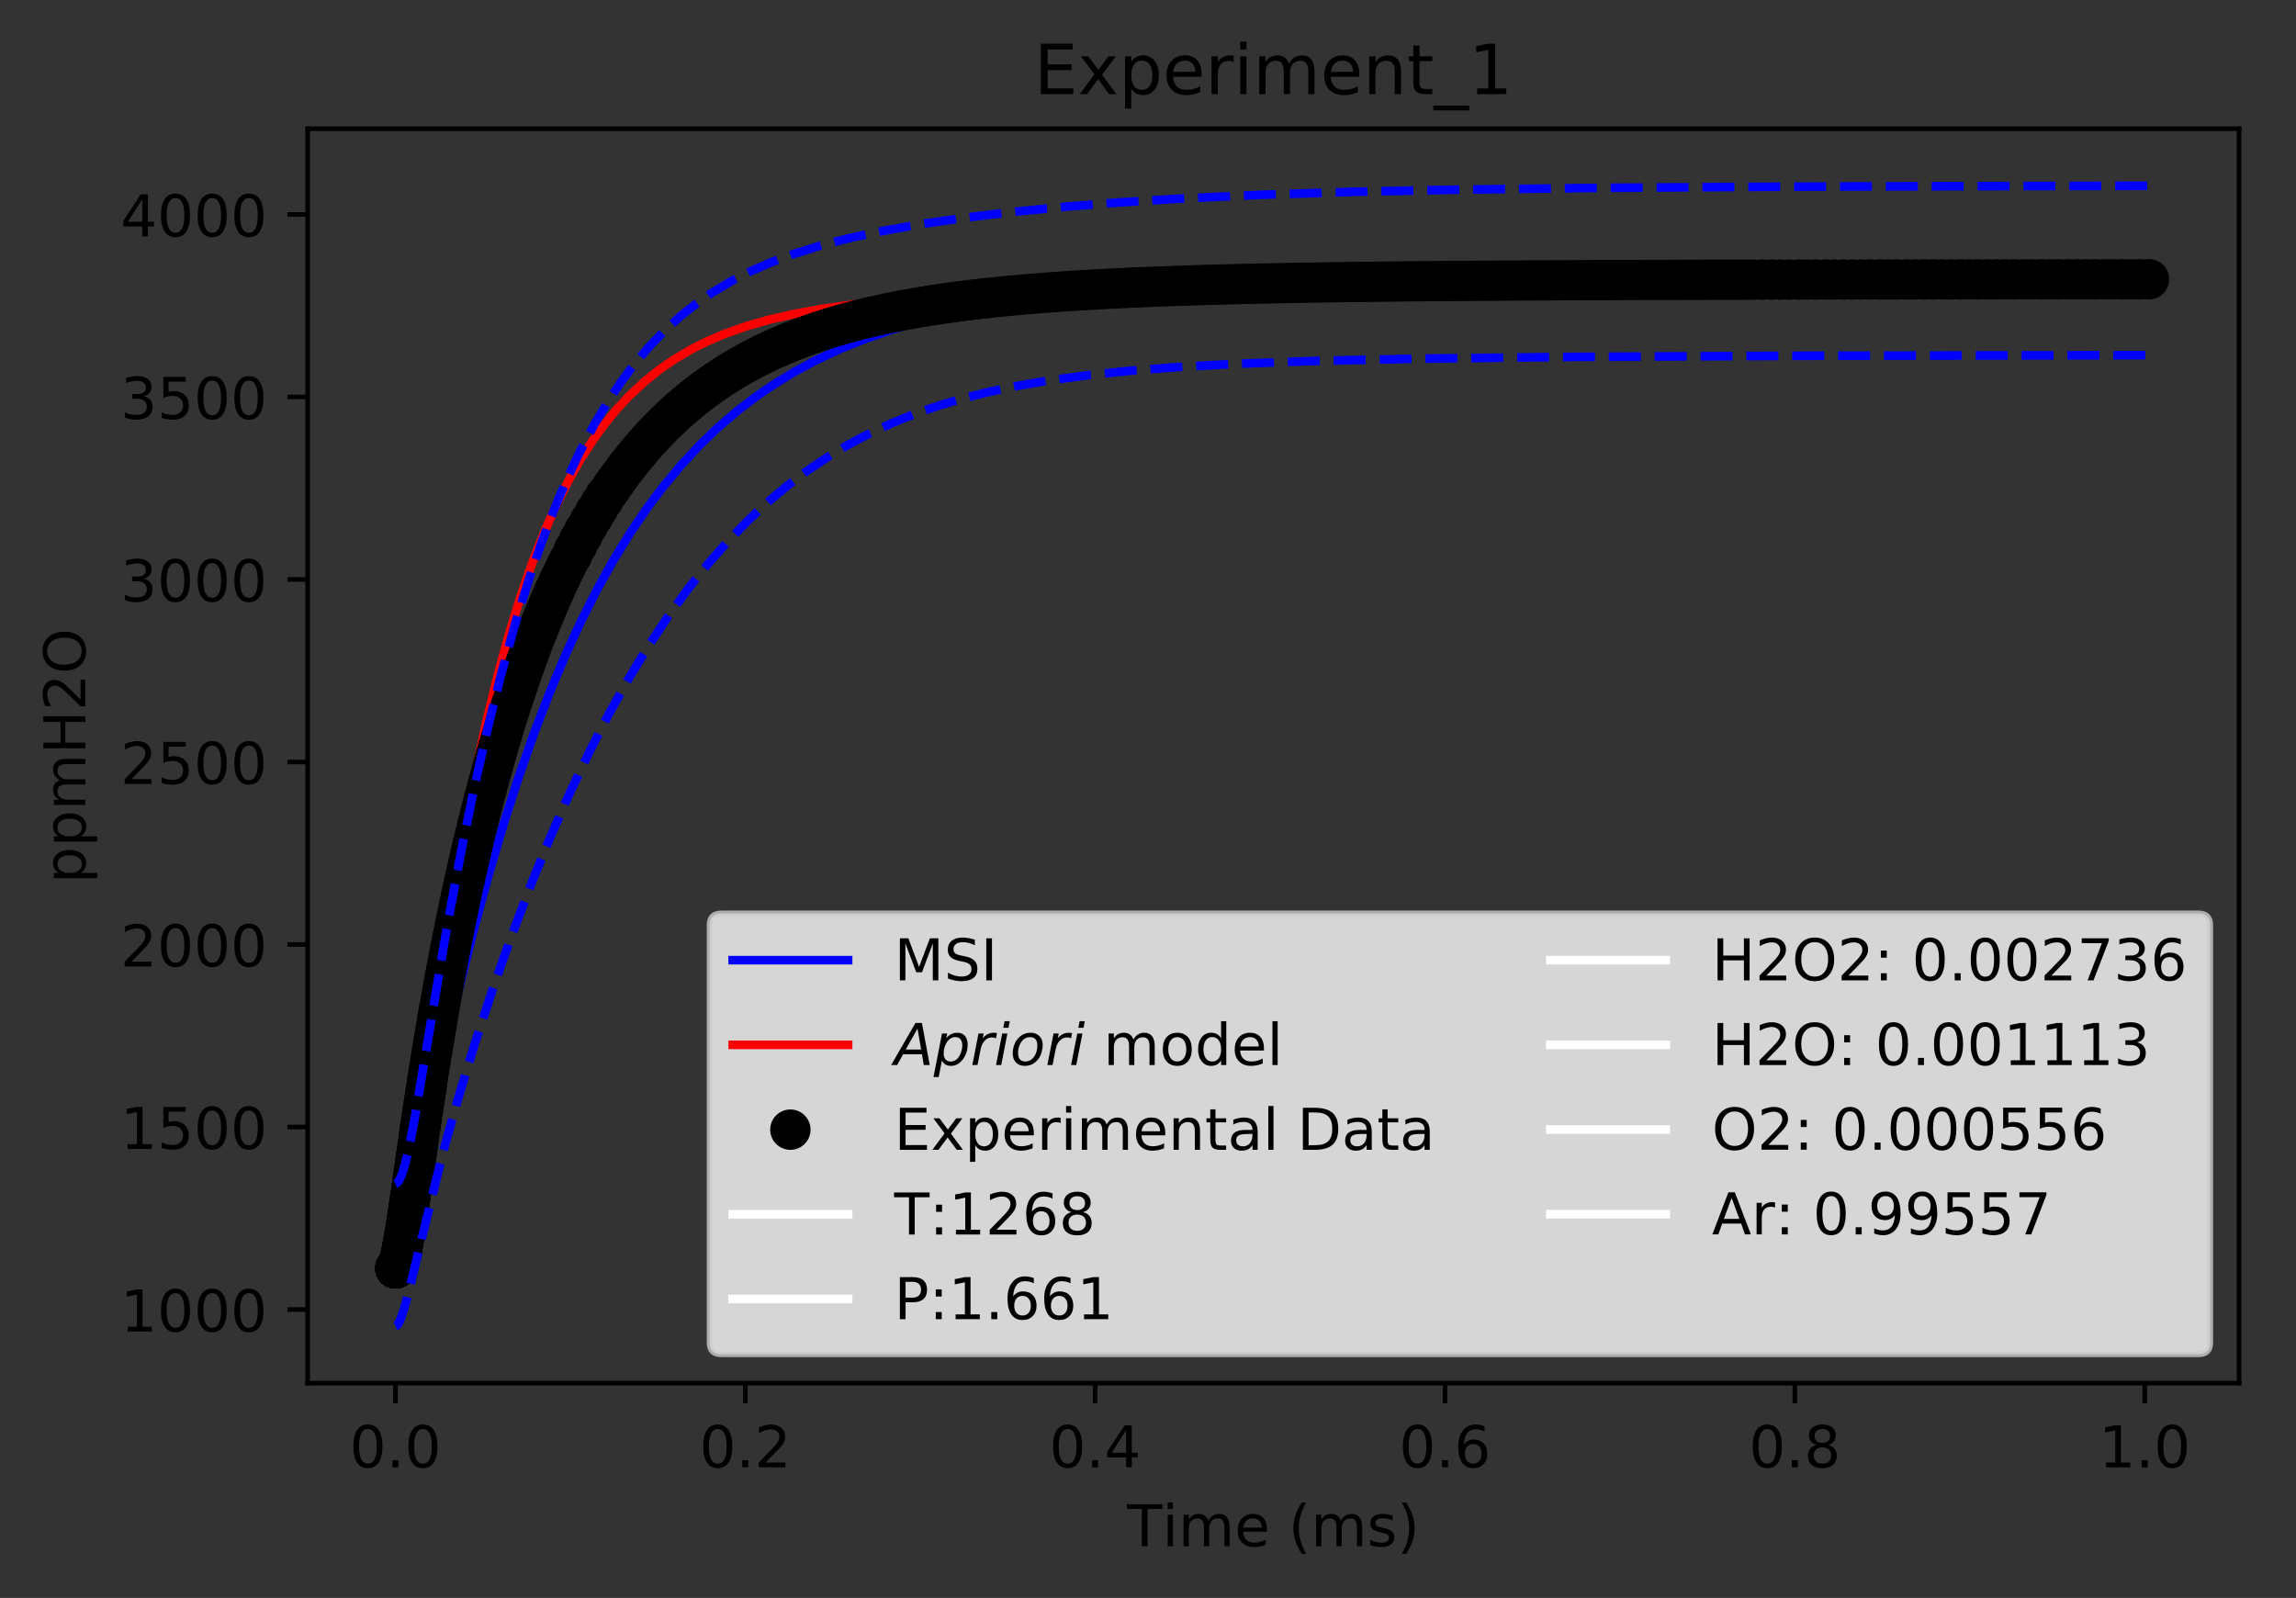 <?xml version="1.0" encoding="utf-8" standalone="no"?>
<!DOCTYPE svg PUBLIC "-//W3C//DTD SVG 1.1//EN"
  "http://www.w3.org/Graphics/SVG/1.1/DTD/svg11.dtd">
<!-- Created with matplotlib (http://matplotlib.org/) -->
<svg height="277pt" version="1.1" viewBox="0 0 398 277" width="398pt" xmlns="http://www.w3.org/2000/svg" xmlns:xlink="http://www.w3.org/1999/xlink">
 <rect x="0" y="0" width="398" height="277" fill="#333333" stroke="none"/>
 <defs>
  <style type="text/css">
*{stroke-linecap:butt;stroke-linejoin:round;}
  </style>
 </defs>
 <g id="figure_1">
  <g id="patch_1">
   <path d="M 0 277.314 
L 398.828 277.314 
L 398.828 0 
L 0 0 
z
" style="fill:none;"/>
  </g>
  <g id="axes_1">
   <g id="patch_2">
    <path d="M 53.328 239.758 
L 388.128 239.758 
L 388.128 22.318 
L 53.328 22.318 
z
" style="fill:none;"/>
   </g>
   <g id="matplotlib.axis_1">
    <g id="xtick_1">
     <g id="line2d_1">
      <defs>
       <path d="M 0 0 
L 0 3.5 
" id="mc42e095ea9" style="stroke:#000000;stroke-width:0.8;"/>
      </defs>
      <g>
       <use style="stroke:#000000;stroke-width:0.8;" x="68.546" xlink:href="#mc42e095ea9" y="239.758"/>
      </g>
     </g>
     <g id="text_1">
      <!-- 0.0 -->
      <defs>
       <path d="M 31.781 66.406 
Q 24.172 66.406 20.328 58.906 
Q 16.5 51.422 16.5 36.375 
Q 16.5 21.391 20.328 13.891 
Q 24.172 6.391 31.781 6.391 
Q 39.453 6.391 43.281 13.891 
Q 47.125 21.391 47.125 36.375 
Q 47.125 51.422 43.281 58.906 
Q 39.453 66.406 31.781 66.406 
z
M 31.781 74.219 
Q 44.047 74.219 50.516 64.516 
Q 56.984 54.828 56.984 36.375 
Q 56.984 17.969 50.516 8.266 
Q 44.047 -1.422 31.781 -1.422 
Q 19.531 -1.422 13.062 8.266 
Q 6.594 17.969 6.594 36.375 
Q 6.594 54.828 13.062 64.516 
Q 19.531 74.219 31.781 74.219 
z
" id="DejaVuSans-30"/>
       <path d="M 10.688 12.406 
L 21 12.406 
L 21 0 
L 10.688 0 
z
" id="DejaVuSans-2e"/>
      </defs>
      <g transform="translate(60.595 254.357)scale(0.1 -0.1)">
       <use xlink:href="#DejaVuSans-30"/>
       <use x="63.623" xlink:href="#DejaVuSans-2e"/>
       <use x="95.41" xlink:href="#DejaVuSans-30"/>
      </g>
     </g>
    </g>
    <g id="xtick_2">
     <g id="line2d_2">
      <g>
       <use style="stroke:#000000;stroke-width:0.8;" x="129.192" xlink:href="#mc42e095ea9" y="239.758"/>
      </g>
     </g>
     <g id="text_2">
      <!-- 0.2 -->
      <defs>
       <path d="M 19.188 8.297 
L 53.609 8.297 
L 53.609 0 
L 7.328 0 
L 7.328 8.297 
Q 12.938 14.109 22.625 23.891 
Q 32.328 33.688 34.812 36.531 
Q 39.547 41.844 41.422 45.531 
Q 43.312 49.219 43.312 52.781 
Q 43.312 58.594 39.234 62.25 
Q 35.156 65.922 28.609 65.922 
Q 23.969 65.922 18.812 64.312 
Q 13.672 62.703 7.812 59.422 
L 7.812 69.391 
Q 13.766 71.781 18.938 73 
Q 24.125 74.219 28.422 74.219 
Q 39.75 74.219 46.484 68.547 
Q 53.219 62.891 53.219 53.422 
Q 53.219 48.922 51.531 44.891 
Q 49.859 40.875 45.406 35.406 
Q 44.188 33.984 37.641 27.219 
Q 31.109 20.453 19.188 8.297 
z
" id="DejaVuSans-32"/>
      </defs>
      <g transform="translate(121.241 254.357)scale(0.1 -0.1)">
       <use xlink:href="#DejaVuSans-30"/>
       <use x="63.623" xlink:href="#DejaVuSans-2e"/>
       <use x="95.41" xlink:href="#DejaVuSans-32"/>
      </g>
     </g>
    </g>
    <g id="xtick_3">
     <g id="line2d_3">
      <g>
       <use style="stroke:#000000;stroke-width:0.8;" x="189.838" xlink:href="#mc42e095ea9" y="239.758"/>
      </g>
     </g>
     <g id="text_3">
      <!-- 0.4 -->
      <defs>
       <path d="M 37.797 64.312 
L 12.891 25.391 
L 37.797 25.391 
z
M 35.203 72.906 
L 47.609 72.906 
L 47.609 25.391 
L 58.016 25.391 
L 58.016 17.188 
L 47.609 17.188 
L 47.609 0 
L 37.797 0 
L 37.797 17.188 
L 4.891 17.188 
L 4.891 26.703 
z
" id="DejaVuSans-34"/>
      </defs>
      <g transform="translate(181.887 254.357)scale(0.1 -0.1)">
       <use xlink:href="#DejaVuSans-30"/>
       <use x="63.623" xlink:href="#DejaVuSans-2e"/>
       <use x="95.41" xlink:href="#DejaVuSans-34"/>
      </g>
     </g>
    </g>
    <g id="xtick_4">
     <g id="line2d_4">
      <g>
       <use style="stroke:#000000;stroke-width:0.8;" x="250.484" xlink:href="#mc42e095ea9" y="239.758"/>
      </g>
     </g>
     <g id="text_4">
      <!-- 0.6 -->
      <defs>
       <path d="M 33.016 40.375 
Q 26.375 40.375 22.484 35.828 
Q 18.609 31.297 18.609 23.391 
Q 18.609 15.531 22.484 10.953 
Q 26.375 6.391 33.016 6.391 
Q 39.656 6.391 43.531 10.953 
Q 47.406 15.531 47.406 23.391 
Q 47.406 31.297 43.531 35.828 
Q 39.656 40.375 33.016 40.375 
z
M 52.594 71.297 
L 52.594 62.312 
Q 48.875 64.062 45.094 64.984 
Q 41.312 65.922 37.594 65.922 
Q 27.828 65.922 22.672 59.328 
Q 17.531 52.734 16.797 39.406 
Q 19.672 43.656 24.016 45.922 
Q 28.375 48.188 33.594 48.188 
Q 44.578 48.188 50.953 41.516 
Q 57.328 34.859 57.328 23.391 
Q 57.328 12.156 50.688 5.359 
Q 44.047 -1.422 33.016 -1.422 
Q 20.359 -1.422 13.672 8.266 
Q 6.984 17.969 6.984 36.375 
Q 6.984 53.656 15.188 63.938 
Q 23.391 74.219 37.203 74.219 
Q 40.922 74.219 44.703 73.484 
Q 48.484 72.75 52.594 71.297 
z
" id="DejaVuSans-36"/>
      </defs>
      <g transform="translate(242.533 254.357)scale(0.1 -0.1)">
       <use xlink:href="#DejaVuSans-30"/>
       <use x="63.623" xlink:href="#DejaVuSans-2e"/>
       <use x="95.41" xlink:href="#DejaVuSans-36"/>
      </g>
     </g>
    </g>
    <g id="xtick_5">
     <g id="line2d_5">
      <g>
       <use style="stroke:#000000;stroke-width:0.8;" x="311.13" xlink:href="#mc42e095ea9" y="239.758"/>
      </g>
     </g>
     <g id="text_5">
      <!-- 0.8 -->
      <defs>
       <path d="M 31.781 34.625 
Q 24.75 34.625 20.719 30.859 
Q 16.703 27.094 16.703 20.516 
Q 16.703 13.922 20.719 10.156 
Q 24.75 6.391 31.781 6.391 
Q 38.812 6.391 42.859 10.172 
Q 46.922 13.969 46.922 20.516 
Q 46.922 27.094 42.891 30.859 
Q 38.875 34.625 31.781 34.625 
z
M 21.922 38.812 
Q 15.578 40.375 12.031 44.719 
Q 8.5 49.078 8.5 55.328 
Q 8.5 64.062 14.719 69.141 
Q 20.953 74.219 31.781 74.219 
Q 42.672 74.219 48.875 69.141 
Q 55.078 64.062 55.078 55.328 
Q 55.078 49.078 51.531 44.719 
Q 48 40.375 41.703 38.812 
Q 48.828 37.156 52.797 32.312 
Q 56.781 27.484 56.781 20.516 
Q 56.781 9.906 50.312 4.234 
Q 43.844 -1.422 31.781 -1.422 
Q 19.734 -1.422 13.25 4.234 
Q 6.781 9.906 6.781 20.516 
Q 6.781 27.484 10.781 32.312 
Q 14.797 37.156 21.922 38.812 
z
M 18.312 54.391 
Q 18.312 48.734 21.844 45.562 
Q 25.391 42.391 31.781 42.391 
Q 38.141 42.391 41.719 45.562 
Q 45.312 48.734 45.312 54.391 
Q 45.312 60.062 41.719 63.234 
Q 38.141 66.406 31.781 66.406 
Q 25.391 66.406 21.844 63.234 
Q 18.312 60.062 18.312 54.391 
z
" id="DejaVuSans-38"/>
      </defs>
      <g transform="translate(303.178 254.357)scale(0.1 -0.1)">
       <use xlink:href="#DejaVuSans-30"/>
       <use x="63.623" xlink:href="#DejaVuSans-2e"/>
       <use x="95.41" xlink:href="#DejaVuSans-38"/>
      </g>
     </g>
    </g>
    <g id="xtick_6">
     <g id="line2d_6">
      <g>
       <use style="stroke:#000000;stroke-width:0.8;" x="371.776" xlink:href="#mc42e095ea9" y="239.758"/>
      </g>
     </g>
     <g id="text_6">
      <!-- 1.0 -->
      <defs>
       <path d="M 12.406 8.297 
L 28.516 8.297 
L 28.516 63.922 
L 10.984 60.406 
L 10.984 69.391 
L 28.422 72.906 
L 38.281 72.906 
L 38.281 8.297 
L 54.391 8.297 
L 54.391 0 
L 12.406 0 
z
" id="DejaVuSans-31"/>
      </defs>
      <g transform="translate(363.824 254.357)scale(0.1 -0.1)">
       <use xlink:href="#DejaVuSans-31"/>
       <use x="63.623" xlink:href="#DejaVuSans-2e"/>
       <use x="95.41" xlink:href="#DejaVuSans-30"/>
      </g>
     </g>
    </g>
    <g id="text_7">
     <!-- Time (ms) -->
     <defs>
      <path d="M -0.297 72.906 
L 61.375 72.906 
L 61.375 64.594 
L 35.5 64.594 
L 35.5 0 
L 25.594 0 
L 25.594 64.594 
L -0.297 64.594 
z
" id="DejaVuSans-54"/>
      <path d="M 9.422 54.688 
L 18.406 54.688 
L 18.406 0 
L 9.422 0 
z
M 9.422 75.984 
L 18.406 75.984 
L 18.406 64.594 
L 9.422 64.594 
z
" id="DejaVuSans-69"/>
      <path d="M 52 44.188 
Q 55.375 50.25 60.062 53.125 
Q 64.75 56 71.094 56 
Q 79.641 56 84.281 50.016 
Q 88.922 44.047 88.922 33.016 
L 88.922 0 
L 79.891 0 
L 79.891 32.719 
Q 79.891 40.578 77.094 44.375 
Q 74.312 48.188 68.609 48.188 
Q 61.625 48.188 57.562 43.547 
Q 53.516 38.922 53.516 30.906 
L 53.516 0 
L 44.484 0 
L 44.484 32.719 
Q 44.484 40.625 41.703 44.406 
Q 38.922 48.188 33.109 48.188 
Q 26.219 48.188 22.156 43.531 
Q 18.109 38.875 18.109 30.906 
L 18.109 0 
L 9.078 0 
L 9.078 54.688 
L 18.109 54.688 
L 18.109 46.188 
Q 21.188 51.219 25.484 53.609 
Q 29.781 56 35.688 56 
Q 41.656 56 45.828 52.969 
Q 50 49.953 52 44.188 
z
" id="DejaVuSans-6d"/>
      <path d="M 56.203 29.594 
L 56.203 25.203 
L 14.891 25.203 
Q 15.484 15.922 20.484 11.062 
Q 25.484 6.203 34.422 6.203 
Q 39.594 6.203 44.453 7.469 
Q 49.312 8.734 54.109 11.281 
L 54.109 2.781 
Q 49.266 0.734 44.188 -0.344 
Q 39.109 -1.422 33.891 -1.422 
Q 20.797 -1.422 13.156 6.188 
Q 5.516 13.812 5.516 26.812 
Q 5.516 40.234 12.766 48.109 
Q 20.016 56 32.328 56 
Q 43.359 56 49.781 48.891 
Q 56.203 41.797 56.203 29.594 
z
M 47.219 32.234 
Q 47.125 39.594 43.094 43.984 
Q 39.062 48.391 32.422 48.391 
Q 24.906 48.391 20.391 44.141 
Q 15.875 39.891 15.188 32.172 
z
" id="DejaVuSans-65"/>
      <path id="DejaVuSans-20"/>
      <path d="M 31 75.875 
Q 24.469 64.656 21.281 53.656 
Q 18.109 42.672 18.109 31.391 
Q 18.109 20.125 21.312 9.062 
Q 24.516 -2 31 -13.188 
L 23.188 -13.188 
Q 15.875 -1.703 12.234 9.375 
Q 8.594 20.453 8.594 31.391 
Q 8.594 42.281 12.203 53.312 
Q 15.828 64.359 23.188 75.875 
z
" id="DejaVuSans-28"/>
      <path d="M 44.281 53.078 
L 44.281 44.578 
Q 40.484 46.531 36.375 47.5 
Q 32.281 48.484 27.875 48.484 
Q 21.188 48.484 17.844 46.438 
Q 14.5 44.391 14.5 40.281 
Q 14.5 37.156 16.891 35.375 
Q 19.281 33.594 26.516 31.984 
L 29.594 31.297 
Q 39.156 29.25 43.188 25.516 
Q 47.219 21.781 47.219 15.094 
Q 47.219 7.469 41.188 3.016 
Q 35.156 -1.422 24.609 -1.422 
Q 20.219 -1.422 15.453 -0.562 
Q 10.688 0.297 5.422 2 
L 5.422 11.281 
Q 10.406 8.688 15.234 7.391 
Q 20.062 6.109 24.812 6.109 
Q 31.156 6.109 34.562 8.281 
Q 37.984 10.453 37.984 14.406 
Q 37.984 18.062 35.516 20.016 
Q 33.062 21.969 24.703 23.781 
L 21.578 24.516 
Q 13.234 26.266 9.516 29.906 
Q 5.812 33.547 5.812 39.891 
Q 5.812 47.609 11.281 51.797 
Q 16.75 56 26.812 56 
Q 31.781 56 36.172 55.266 
Q 40.578 54.547 44.281 53.078 
z
" id="DejaVuSans-73"/>
      <path d="M 8.016 75.875 
L 15.828 75.875 
Q 23.141 64.359 26.781 53.312 
Q 30.422 42.281 30.422 31.391 
Q 30.422 20.453 26.781 9.375 
Q 23.141 -1.703 15.828 -13.188 
L 8.016 -13.188 
Q 14.5 -2 17.703 9.062 
Q 20.906 20.125 20.906 31.391 
Q 20.906 42.672 17.703 53.656 
Q 14.5 64.656 8.016 75.875 
z
" id="DejaVuSans-29"/>
     </defs>
     <g transform="translate(195.375 268.035)scale(0.1 -0.1)">
      <use xlink:href="#DejaVuSans-54"/>
      <use x="61.037" xlink:href="#DejaVuSans-69"/>
      <use x="88.82" xlink:href="#DejaVuSans-6d"/>
      <use x="186.232" xlink:href="#DejaVuSans-65"/>
      <use x="247.756" xlink:href="#DejaVuSans-20"/>
      <use x="279.543" xlink:href="#DejaVuSans-28"/>
      <use x="318.557" xlink:href="#DejaVuSans-6d"/>
      <use x="415.969" xlink:href="#DejaVuSans-73"/>
      <use x="468.068" xlink:href="#DejaVuSans-29"/>
     </g>
    </g>
   </g>
   <g id="matplotlib.axis_2">
    <g id="ytick_1">
     <g id="line2d_7">
      <defs>
       <path d="M 0 0 
L -3.5 0 
" id="m9887591375" style="stroke:#000000;stroke-width:0.8;"/>
      </defs>
      <g>
       <use style="stroke:#000000;stroke-width:0.8;" x="53.328" xlink:href="#m9887591375" y="227.004"/>
      </g>
     </g>
     <g id="text_8">
      <!-- 1000 -->
      <g transform="translate(20.878 230.803)scale(0.1 -0.1)">
       <use xlink:href="#DejaVuSans-31"/>
       <use x="63.623" xlink:href="#DejaVuSans-30"/>
       <use x="127.246" xlink:href="#DejaVuSans-30"/>
       <use x="190.869" xlink:href="#DejaVuSans-30"/>
      </g>
     </g>
    </g>
    <g id="ytick_2">
     <g id="line2d_8">
      <g>
       <use style="stroke:#000000;stroke-width:0.8;" x="53.328" xlink:href="#m9887591375" y="195.366"/>
      </g>
     </g>
     <g id="text_9">
      <!-- 1500 -->
      <defs>
       <path d="M 10.797 72.906 
L 49.516 72.906 
L 49.516 64.594 
L 19.828 64.594 
L 19.828 46.734 
Q 21.969 47.469 24.109 47.828 
Q 26.266 48.188 28.422 48.188 
Q 40.625 48.188 47.75 41.5 
Q 54.891 34.812 54.891 23.391 
Q 54.891 11.625 47.562 5.094 
Q 40.234 -1.422 26.906 -1.422 
Q 22.312 -1.422 17.547 -0.641 
Q 12.797 0.141 7.719 1.703 
L 7.719 11.625 
Q 12.109 9.234 16.797 8.062 
Q 21.484 6.891 26.703 6.891 
Q 35.156 6.891 40.078 11.328 
Q 45.016 15.766 45.016 23.391 
Q 45.016 31 40.078 35.438 
Q 35.156 39.891 26.703 39.891 
Q 22.75 39.891 18.812 39.016 
Q 14.891 38.141 10.797 36.281 
z
" id="DejaVuSans-35"/>
      </defs>
      <g transform="translate(20.878 199.165)scale(0.1 -0.1)">
       <use xlink:href="#DejaVuSans-31"/>
       <use x="63.623" xlink:href="#DejaVuSans-35"/>
       <use x="127.246" xlink:href="#DejaVuSans-30"/>
       <use x="190.869" xlink:href="#DejaVuSans-30"/>
      </g>
     </g>
    </g>
    <g id="ytick_3">
     <g id="line2d_9">
      <g>
       <use style="stroke:#000000;stroke-width:0.8;" x="53.328" xlink:href="#m9887591375" y="163.728"/>
      </g>
     </g>
     <g id="text_10">
      <!-- 2000 -->
      <g transform="translate(20.878 167.528)scale(0.1 -0.1)">
       <use xlink:href="#DejaVuSans-32"/>
       <use x="63.623" xlink:href="#DejaVuSans-30"/>
       <use x="127.246" xlink:href="#DejaVuSans-30"/>
       <use x="190.869" xlink:href="#DejaVuSans-30"/>
      </g>
     </g>
    </g>
    <g id="ytick_4">
     <g id="line2d_10">
      <g>
       <use style="stroke:#000000;stroke-width:0.8;" x="53.328" xlink:href="#m9887591375" y="132.091"/>
      </g>
     </g>
     <g id="text_11">
      <!-- 2500 -->
      <g transform="translate(20.878 135.89)scale(0.1 -0.1)">
       <use xlink:href="#DejaVuSans-32"/>
       <use x="63.623" xlink:href="#DejaVuSans-35"/>
       <use x="127.246" xlink:href="#DejaVuSans-30"/>
       <use x="190.869" xlink:href="#DejaVuSans-30"/>
      </g>
     </g>
    </g>
    <g id="ytick_5">
     <g id="line2d_11">
      <g>
       <use style="stroke:#000000;stroke-width:0.8;" x="53.328" xlink:href="#m9887591375" y="100.453"/>
      </g>
     </g>
     <g id="text_12">
      <!-- 3000 -->
      <defs>
       <path d="M 40.578 39.312 
Q 47.656 37.797 51.625 33 
Q 55.609 28.219 55.609 21.188 
Q 55.609 10.406 48.188 4.484 
Q 40.766 -1.422 27.094 -1.422 
Q 22.516 -1.422 17.656 -0.516 
Q 12.797 0.391 7.625 2.203 
L 7.625 11.719 
Q 11.719 9.328 16.594 8.109 
Q 21.484 6.891 26.812 6.891 
Q 36.078 6.891 40.938 10.547 
Q 45.797 14.203 45.797 21.188 
Q 45.797 27.641 41.281 31.266 
Q 36.766 34.906 28.719 34.906 
L 20.219 34.906 
L 20.219 43.016 
L 29.109 43.016 
Q 36.375 43.016 40.234 45.922 
Q 44.094 48.828 44.094 54.297 
Q 44.094 59.906 40.109 62.906 
Q 36.141 65.922 28.719 65.922 
Q 24.656 65.922 20.016 65.031 
Q 15.375 64.156 9.812 62.312 
L 9.812 71.094 
Q 15.438 72.656 20.344 73.438 
Q 25.25 74.219 29.594 74.219 
Q 40.828 74.219 47.359 69.109 
Q 53.906 64.016 53.906 55.328 
Q 53.906 49.266 50.438 45.094 
Q 46.969 40.922 40.578 39.312 
z
" id="DejaVuSans-33"/>
      </defs>
      <g transform="translate(20.878 104.252)scale(0.1 -0.1)">
       <use xlink:href="#DejaVuSans-33"/>
       <use x="63.623" xlink:href="#DejaVuSans-30"/>
       <use x="127.246" xlink:href="#DejaVuSans-30"/>
       <use x="190.869" xlink:href="#DejaVuSans-30"/>
      </g>
     </g>
    </g>
    <g id="ytick_6">
     <g id="line2d_12">
      <g>
       <use style="stroke:#000000;stroke-width:0.8;" x="53.328" xlink:href="#m9887591375" y="68.815"/>
      </g>
     </g>
     <g id="text_13">
      <!-- 3500 -->
      <g transform="translate(20.878 72.614)scale(0.1 -0.1)">
       <use xlink:href="#DejaVuSans-33"/>
       <use x="63.623" xlink:href="#DejaVuSans-35"/>
       <use x="127.246" xlink:href="#DejaVuSans-30"/>
       <use x="190.869" xlink:href="#DejaVuSans-30"/>
      </g>
     </g>
    </g>
    <g id="ytick_7">
     <g id="line2d_13">
      <g>
       <use style="stroke:#000000;stroke-width:0.8;" x="53.328" xlink:href="#m9887591375" y="37.177"/>
      </g>
     </g>
     <g id="text_14">
      <!-- 4000 -->
      <g transform="translate(20.878 40.977)scale(0.1 -0.1)">
       <use xlink:href="#DejaVuSans-34"/>
       <use x="63.623" xlink:href="#DejaVuSans-30"/>
       <use x="127.246" xlink:href="#DejaVuSans-30"/>
       <use x="190.869" xlink:href="#DejaVuSans-30"/>
      </g>
     </g>
    </g>
    <g id="text_15">
     <!-- ppmH2O -->
     <defs>
      <path d="M 18.109 8.203 
L 18.109 -20.797 
L 9.078 -20.797 
L 9.078 54.688 
L 18.109 54.688 
L 18.109 46.391 
Q 20.953 51.266 25.266 53.625 
Q 29.594 56 35.594 56 
Q 45.562 56 51.781 48.094 
Q 58.016 40.188 58.016 27.297 
Q 58.016 14.406 51.781 6.484 
Q 45.562 -1.422 35.594 -1.422 
Q 29.594 -1.422 25.266 0.953 
Q 20.953 3.328 18.109 8.203 
z
M 48.688 27.297 
Q 48.688 37.203 44.609 42.844 
Q 40.531 48.484 33.406 48.484 
Q 26.266 48.484 22.188 42.844 
Q 18.109 37.203 18.109 27.297 
Q 18.109 17.391 22.188 11.75 
Q 26.266 6.109 33.406 6.109 
Q 40.531 6.109 44.609 11.75 
Q 48.688 17.391 48.688 27.297 
z
" id="DejaVuSans-70"/>
      <path d="M 9.812 72.906 
L 19.672 72.906 
L 19.672 43.016 
L 55.516 43.016 
L 55.516 72.906 
L 65.375 72.906 
L 65.375 0 
L 55.516 0 
L 55.516 34.719 
L 19.672 34.719 
L 19.672 0 
L 9.812 0 
z
" id="DejaVuSans-48"/>
      <path d="M 39.406 66.219 
Q 28.656 66.219 22.328 58.203 
Q 16.016 50.203 16.016 36.375 
Q 16.016 22.609 22.328 14.594 
Q 28.656 6.594 39.406 6.594 
Q 50.141 6.594 56.422 14.594 
Q 62.703 22.609 62.703 36.375 
Q 62.703 50.203 56.422 58.203 
Q 50.141 66.219 39.406 66.219 
z
M 39.406 74.219 
Q 54.734 74.219 63.906 63.938 
Q 73.094 53.656 73.094 36.375 
Q 73.094 19.141 63.906 8.859 
Q 54.734 -1.422 39.406 -1.422 
Q 24.031 -1.422 14.812 8.828 
Q 5.609 19.094 5.609 36.375 
Q 5.609 53.656 14.812 63.938 
Q 24.031 74.219 39.406 74.219 
z
" id="DejaVuSans-4f"/>
     </defs>
     <g transform="translate(14.798 153.134)rotate(-90)scale(0.1 -0.1)">
      <use xlink:href="#DejaVuSans-70"/>
      <use x="63.477" xlink:href="#DejaVuSans-70"/>
      <use x="126.953" xlink:href="#DejaVuSans-6d"/>
      <use x="224.365" xlink:href="#DejaVuSans-48"/>
      <use x="299.561" xlink:href="#DejaVuSans-32"/>
      <use x="363.184" xlink:href="#DejaVuSans-4f"/>
     </g>
    </g>
   </g>
   <g id="line2d_14">
    <path clip-path="url(#peaa48dff48)" d="M 68.546 218.588 
L 68.795 218.488 
L 69.113 218.1 
L 69.556 217.154 
L 70.185 215.19 
L 71.077 211.551 
L 72.597 204.22 
L 76.85 183.363 
L 79.406 172.085 
L 81.917 161.928 
L 84.64 151.835 
L 87.299 142.816 
L 89.958 134.555 
L 92.617 126.991 
L 95.307 119.99 
L 98.094 113.375 
L 100.707 107.715 
L 103.517 102.165 
L 106.327 97.123 
L 109.373 92.181 
L 112.245 87.974 
L 114.984 84.334 
L 118.156 80.53 
L 121.327 77.124 
L 124.499 74.076 
L 127.671 71.347 
L 131.106 68.714 
L 133.937 66.769 
L 137.791 64.413 
L 141.599 62.375 
L 145.923 60.367 
L 149.896 58.77 
L 154.033 57.325 
L 158.17 56.071 
L 163.685 54.655 
L 169.201 53.481 
L 174.716 52.507 
L 181.611 51.517 
L 189.99 50.583 
L 198.612 49.854 
L 209.475 49.179 
L 222.511 48.618 
L 238.806 48.163 
L 260.532 47.805 
L 290.95 47.545 
L 340.96 47.371 
L 371.949 47.325 
L 371.949 47.325 
" style="fill:none;stroke:#0000ff;stroke-linecap:square;stroke-width:1.5;"/>
   </g>
   <g id="line2d_15">
    <path clip-path="url(#peaa48dff48)" d="M 68.546 219.852 
L 68.754 219.752 
L 69.025 219.342 
L 69.397 218.332 
L 69.918 216.196 
L 70.606 212.376 
L 71.671 205.016 
L 74.215 185.179 
L 76.427 168.882 
L 78.479 155.441 
L 80.402 144.254 
L 82.267 134.572 
L 84.197 125.626 
L 86.273 117.079 
L 88.227 109.939 
L 90.337 103.103 
L 92.392 97.215 
L 94.447 92 
L 96.502 87.382 
L 98.71 83.008 
L 100.622 79.654 
L 102.72 76.386 
L 104.825 73.487 
L 106.938 70.918 
L 109.05 68.647 
L 111.691 66.176 
L 114.332 64.056 
L 116.973 62.236 
L 119.94 60.494 
L 122.385 59.264 
L 125.45 57.942 
L 129.282 56.578 
L 133.113 55.472 
L 137.711 54.413 
L 142.309 53.581 
L 147.673 52.827 
L 154.57 52.107 
L 162.233 51.536 
L 172.196 51.024 
L 185.223 50.593 
L 203.615 50.229 
L 230.826 49.94 
L 275.342 49.716 
L 367.667 49.521 
L 372.91 49.514 
L 372.91 49.514 
" style="fill:none;stroke:#ff0000;stroke-linecap:square;stroke-width:1.5;"/>
   </g>
   <g id="line2d_16">
    <defs>
     <path d="M 0 3 
C 0.796 3 1.559 2.684 2.121 2.121 
C 2.684 1.559 3 0.796 3 0 
C 3 -0.796 2.684 -1.559 2.121 -2.121 
C 1.559 -2.684 0.796 -3 0 -3 
C -0.796 -3 -1.559 -2.684 -2.121 -2.121 
C -2.684 -1.559 -3 -0.796 -3 0 
C -3 0.796 -2.684 1.559 -2.121 2.121 
C -1.559 2.684 -0.796 3 0 3 
z
" id="mdd30789840" style="stroke:#000000;"/>
    </defs>
    <g clip-path="url(#peaa48dff48)">
     <use style="stroke:#000000;" x="68.546" xlink:href="#mdd30789840" y="219.852"/>
     <use style="stroke:#000000;" x="68.546" xlink:href="#mdd30789840" y="219.852"/>
     <use style="stroke:#000000;" x="68.546" xlink:href="#mdd30789840" y="219.852"/>
     <use style="stroke:#000000;" x="68.546" xlink:href="#mdd30789840" y="219.852"/>
     <use style="stroke:#000000;" x="68.546" xlink:href="#mdd30789840" y="219.852"/>
     <use style="stroke:#000000;" x="68.546" xlink:href="#mdd30789840" y="219.852"/>
     <use style="stroke:#000000;" x="68.546" xlink:href="#mdd30789840" y="219.852"/>
     <use style="stroke:#000000;" x="68.546" xlink:href="#mdd30789840" y="219.852"/>
     <use style="stroke:#000000;" x="68.546" xlink:href="#mdd30789840" y="219.852"/>
     <use style="stroke:#000000;" x="68.547" xlink:href="#mdd30789840" y="219.852"/>
     <use style="stroke:#000000;" x="68.547" xlink:href="#mdd30789840" y="219.852"/>
     <use style="stroke:#000000;" x="68.547" xlink:href="#mdd30789840" y="219.852"/>
     <use style="stroke:#000000;" x="68.548" xlink:href="#mdd30789840" y="219.852"/>
     <use style="stroke:#000000;" x="68.548" xlink:href="#mdd30789840" y="219.852"/>
     <use style="stroke:#000000;" x="68.549" xlink:href="#mdd30789840" y="219.852"/>
     <use style="stroke:#000000;" x="68.549" xlink:href="#mdd30789840" y="219.852"/>
     <use style="stroke:#000000;" x="68.549" xlink:href="#mdd30789840" y="219.852"/>
     <use style="stroke:#000000;" x="68.55" xlink:href="#mdd30789840" y="219.852"/>
     <use style="stroke:#000000;" x="68.551" xlink:href="#mdd30789840" y="219.852"/>
     <use style="stroke:#000000;" x="68.551" xlink:href="#mdd30789840" y="219.852"/>
     <use style="stroke:#000000;" x="68.552" xlink:href="#mdd30789840" y="219.852"/>
     <use style="stroke:#000000;" x="68.553" xlink:href="#mdd30789840" y="219.852"/>
     <use style="stroke:#000000;" x="68.555" xlink:href="#mdd30789840" y="219.852"/>
     <use style="stroke:#000000;" x="68.558" xlink:href="#mdd30789840" y="219.852"/>
     <use style="stroke:#000000;" x="68.56" xlink:href="#mdd30789840" y="219.851"/>
     <use style="stroke:#000000;" x="68.562" xlink:href="#mdd30789840" y="219.851"/>
     <use style="stroke:#000000;" x="68.564" xlink:href="#mdd30789840" y="219.851"/>
     <use style="stroke:#000000;" x="68.57" xlink:href="#mdd30789840" y="219.85"/>
     <use style="stroke:#000000;" x="68.576" xlink:href="#mdd30789840" y="219.849"/>
     <use style="stroke:#000000;" x="68.581" xlink:href="#mdd30789840" y="219.848"/>
     <use style="stroke:#000000;" x="68.587" xlink:href="#mdd30789840" y="219.846"/>
     <use style="stroke:#000000;" x="68.593" xlink:href="#mdd30789840" y="219.845"/>
     <use style="stroke:#000000;" x="68.602" xlink:href="#mdd30789840" y="219.842"/>
     <use style="stroke:#000000;" x="68.611" xlink:href="#mdd30789840" y="219.838"/>
     <use style="stroke:#000000;" x="68.62" xlink:href="#mdd30789840" y="219.833"/>
     <use style="stroke:#000000;" x="68.629" xlink:href="#mdd30789840" y="219.828"/>
     <use style="stroke:#000000;" x="68.638" xlink:href="#mdd30789840" y="219.823"/>
     <use style="stroke:#000000;" x="68.647" xlink:href="#mdd30789840" y="219.818"/>
     <use style="stroke:#000000;" x="68.656" xlink:href="#mdd30789840" y="219.811"/>
     <use style="stroke:#000000;" x="68.67" xlink:href="#mdd30789840" y="219.801"/>
     <use style="stroke:#000000;" x="68.683" xlink:href="#mdd30789840" y="219.788"/>
     <use style="stroke:#000000;" x="68.697" xlink:href="#mdd30789840" y="219.776"/>
     <use style="stroke:#000000;" x="68.711" xlink:href="#mdd30789840" y="219.761"/>
     <use style="stroke:#000000;" x="68.724" xlink:href="#mdd30789840" y="219.746"/>
     <use style="stroke:#000000;" x="68.738" xlink:href="#mdd30789840" y="219.73"/>
     <use style="stroke:#000000;" x="68.752" xlink:href="#mdd30789840" y="219.713"/>
     <use style="stroke:#000000;" x="68.777" xlink:href="#mdd30789840" y="219.676"/>
     <use style="stroke:#000000;" x="68.803" xlink:href="#mdd30789840" y="219.636"/>
     <use style="stroke:#000000;" x="68.83" xlink:href="#mdd30789840" y="219.592"/>
     <use style="stroke:#000000;" x="68.856" xlink:href="#mdd30789840" y="219.544"/>
     <use style="stroke:#000000;" x="68.88" xlink:href="#mdd30789840" y="219.492"/>
     <use style="stroke:#000000;" x="68.907" xlink:href="#mdd30789840" y="219.437"/>
     <use style="stroke:#000000;" x="68.934" xlink:href="#mdd30789840" y="219.379"/>
     <use style="stroke:#000000;" x="68.959" xlink:href="#mdd30789840" y="219.317"/>
     <use style="stroke:#000000;" x="68.986" xlink:href="#mdd30789840" y="219.252"/>
     <use style="stroke:#000000;" x="69.01" xlink:href="#mdd30789840" y="219.184"/>
     <use style="stroke:#000000;" x="69.038" xlink:href="#mdd30789840" y="219.112"/>
     <use style="stroke:#000000;" x="69.062" xlink:href="#mdd30789840" y="219.037"/>
     <use style="stroke:#000000;" x="69.089" xlink:href="#mdd30789840" y="218.96"/>
     <use style="stroke:#000000;" x="69.116" xlink:href="#mdd30789840" y="218.879"/>
     <use style="stroke:#000000;" x="69.141" xlink:href="#mdd30789840" y="218.795"/>
     <use style="stroke:#000000;" x="69.168" xlink:href="#mdd30789840" y="218.708"/>
     <use style="stroke:#000000;" x="69.192" xlink:href="#mdd30789840" y="218.619"/>
     <use style="stroke:#000000;" x="69.219" xlink:href="#mdd30789840" y="218.527"/>
     <use style="stroke:#000000;" x="69.244" xlink:href="#mdd30789840" y="218.433"/>
     <use style="stroke:#000000;" x="69.271" xlink:href="#mdd30789840" y="218.336"/>
     <use style="stroke:#000000;" x="69.295" xlink:href="#mdd30789840" y="218.236"/>
     <use style="stroke:#000000;" x="69.323" xlink:href="#mdd30789840" y="218.134"/>
     <use style="stroke:#000000;" x="69.35" xlink:href="#mdd30789840" y="218.029"/>
     <use style="stroke:#000000;" x="69.374" xlink:href="#mdd30789840" y="217.922"/>
     <use style="stroke:#000000;" x="69.401" xlink:href="#mdd30789840" y="217.813"/>
     <use style="stroke:#000000;" x="69.426" xlink:href="#mdd30789840" y="217.702"/>
     <use style="stroke:#000000;" x="69.453" xlink:href="#mdd30789840" y="217.588"/>
     <use style="stroke:#000000;" x="69.477" xlink:href="#mdd30789840" y="217.473"/>
     <use style="stroke:#000000;" x="69.505" xlink:href="#mdd30789840" y="217.354"/>
     <use style="stroke:#000000;" x="69.529" xlink:href="#mdd30789840" y="217.235"/>
     <use style="stroke:#000000;" x="69.556" xlink:href="#mdd30789840" y="217.113"/>
     <use style="stroke:#000000;" x="69.583" xlink:href="#mdd30789840" y="216.989"/>
     <use style="stroke:#000000;" x="69.608" xlink:href="#mdd30789840" y="216.863"/>
     <use style="stroke:#000000;" x="69.635" xlink:href="#mdd30789840" y="216.735"/>
     <use style="stroke:#000000;" x="69.659" xlink:href="#mdd30789840" y="216.606"/>
     <use style="stroke:#000000;" x="69.699" xlink:href="#mdd30789840" y="216.407"/>
     <use style="stroke:#000000;" x="69.738" xlink:href="#mdd30789840" y="216.205"/>
     <use style="stroke:#000000;" x="69.777" xlink:href="#mdd30789840" y="215.998"/>
     <use style="stroke:#000000;" x="69.817" xlink:href="#mdd30789840" y="215.788"/>
     <use style="stroke:#000000;" x="69.856" xlink:href="#mdd30789840" y="215.574"/>
     <use style="stroke:#000000;" x="69.896" xlink:href="#mdd30789840" y="215.358"/>
     <use style="stroke:#000000;" x="69.935" xlink:href="#mdd30789840" y="215.138"/>
     <use style="stroke:#000000;" x="69.975" xlink:href="#mdd30789840" y="214.915"/>
     <use style="stroke:#000000;" x="70.014" xlink:href="#mdd30789840" y="214.689"/>
     <use style="stroke:#000000;" x="70.053" xlink:href="#mdd30789840" y="214.46"/>
     <use style="stroke:#000000;" x="70.093" xlink:href="#mdd30789840" y="214.229"/>
     <use style="stroke:#000000;" x="70.129" xlink:href="#mdd30789840" y="213.995"/>
     <use style="stroke:#000000;" x="70.169" xlink:href="#mdd30789840" y="213.758"/>
     <use style="stroke:#000000;" x="70.208" xlink:href="#mdd30789840" y="213.519"/>
     <use style="stroke:#000000;" x="70.247" xlink:href="#mdd30789840" y="213.278"/>
     <use style="stroke:#000000;" x="70.287" xlink:href="#mdd30789840" y="213.035"/>
     <use style="stroke:#000000;" x="70.326" xlink:href="#mdd30789840" y="212.79"/>
     <use style="stroke:#000000;" x="70.366" xlink:href="#mdd30789840" y="212.542"/>
     <use style="stroke:#000000;" x="70.405" xlink:href="#mdd30789840" y="212.293"/>
     <use style="stroke:#000000;" x="70.445" xlink:href="#mdd30789840" y="212.042"/>
     <use style="stroke:#000000;" x="70.484" xlink:href="#mdd30789840" y="211.789"/>
     <use style="stroke:#000000;" x="70.523" xlink:href="#mdd30789840" y="211.535"/>
     <use style="stroke:#000000;" x="70.563" xlink:href="#mdd30789840" y="211.279"/>
     <use style="stroke:#000000;" x="70.602" xlink:href="#mdd30789840" y="211.021"/>
     <use style="stroke:#000000;" x="70.642" xlink:href="#mdd30789840" y="210.762"/>
     <use style="stroke:#000000;" x="70.678" xlink:href="#mdd30789840" y="210.502"/>
     <use style="stroke:#000000;" x="70.717" xlink:href="#mdd30789840" y="210.241"/>
     <use style="stroke:#000000;" x="70.757" xlink:href="#mdd30789840" y="209.978"/>
     <use style="stroke:#000000;" x="70.796" xlink:href="#mdd30789840" y="209.714"/>
     <use style="stroke:#000000;" x="70.836" xlink:href="#mdd30789840" y="209.45"/>
     <use style="stroke:#000000;" x="70.875" xlink:href="#mdd30789840" y="209.184"/>
     <use style="stroke:#000000;" x="70.915" xlink:href="#mdd30789840" y="208.918"/>
     <use style="stroke:#000000;" x="70.954" xlink:href="#mdd30789840" y="208.65"/>
     <use style="stroke:#000000;" x="70.993" xlink:href="#mdd30789840" y="208.382"/>
     <use style="stroke:#000000;" x="71.033" xlink:href="#mdd30789840" y="208.112"/>
     <use style="stroke:#000000;" x="71.072" xlink:href="#mdd30789840" y="207.843"/>
     <use style="stroke:#000000;" x="71.112" xlink:href="#mdd30789840" y="207.573"/>
     <use style="stroke:#000000;" x="71.169" xlink:href="#mdd30789840" y="207.161"/>
     <use style="stroke:#000000;" x="71.23" xlink:href="#mdd30789840" y="206.749"/>
     <use style="stroke:#000000;" x="71.288" xlink:href="#mdd30789840" y="206.337"/>
     <use style="stroke:#000000;" x="71.348" xlink:href="#mdd30789840" y="205.922"/>
     <use style="stroke:#000000;" x="71.409" xlink:href="#mdd30789840" y="205.508"/>
     <use style="stroke:#000000;" x="71.466" xlink:href="#mdd30789840" y="205.093"/>
     <use style="stroke:#000000;" x="71.527" xlink:href="#mdd30789840" y="204.676"/>
     <use style="stroke:#000000;" x="71.579" xlink:href="#mdd30789840" y="204.261"/>
     <use style="stroke:#000000;" x="71.639" xlink:href="#mdd30789840" y="203.844"/>
     <use style="stroke:#000000;" x="71.7" xlink:href="#mdd30789840" y="203.427"/>
     <use style="stroke:#000000;" x="71.761" xlink:href="#mdd30789840" y="203.01"/>
     <use style="stroke:#000000;" x="71.821" xlink:href="#mdd30789840" y="202.594"/>
     <use style="stroke:#000000;" x="71.882" xlink:href="#mdd30789840" y="202.178"/>
     <use style="stroke:#000000;" x="71.942" xlink:href="#mdd30789840" y="201.761"/>
     <use style="stroke:#000000;" x="72.003" xlink:href="#mdd30789840" y="201.345"/>
     <use style="stroke:#000000;" x="72.064" xlink:href="#mdd30789840" y="200.929"/>
     <use style="stroke:#000000;" x="72.124" xlink:href="#mdd30789840" y="200.514"/>
     <use style="stroke:#000000;" x="72.185" xlink:href="#mdd30789840" y="200.099"/>
     <use style="stroke:#000000;" x="72.246" xlink:href="#mdd30789840" y="199.685"/>
     <use style="stroke:#000000;" x="72.306" xlink:href="#mdd30789840" y="199.271"/>
     <use style="stroke:#000000;" x="72.367" xlink:href="#mdd30789840" y="198.858"/>
     <use style="stroke:#000000;" x="72.428" xlink:href="#mdd30789840" y="198.446"/>
     <use style="stroke:#000000;" x="72.488" xlink:href="#mdd30789840" y="198.035"/>
     <use style="stroke:#000000;" x="72.549" xlink:href="#mdd30789840" y="197.624"/>
     <use style="stroke:#000000;" x="72.61" xlink:href="#mdd30789840" y="197.214"/>
     <use style="stroke:#000000;" x="72.64" xlink:href="#mdd30789840" y="196.806"/>
     <use style="stroke:#000000;" x="72.701" xlink:href="#mdd30789840" y="196.397"/>
     <use style="stroke:#000000;" x="72.761" xlink:href="#mdd30789840" y="195.991"/>
     <use style="stroke:#000000;" x="72.822" xlink:href="#mdd30789840" y="195.584"/>
     <use style="stroke:#000000;" x="72.882" xlink:href="#mdd30789840" y="195.179"/>
     <use style="stroke:#000000;" x="72.943" xlink:href="#mdd30789840" y="194.776"/>
     <use style="stroke:#000000;" x="73.004" xlink:href="#mdd30789840" y="194.373"/>
     <use style="stroke:#000000;" x="73.064" xlink:href="#mdd30789840" y="193.971"/>
     <use style="stroke:#000000;" x="73.125" xlink:href="#mdd30789840" y="193.57"/>
     <use style="stroke:#000000;" x="73.186" xlink:href="#mdd30789840" y="193.17"/>
     <use style="stroke:#000000;" x="73.246" xlink:href="#mdd30789840" y="192.772"/>
     <use style="stroke:#000000;" x="73.307" xlink:href="#mdd30789840" y="192.375"/>
     <use style="stroke:#000000;" x="73.368" xlink:href="#mdd30789840" y="191.979"/>
     <use style="stroke:#000000;" x="73.428" xlink:href="#mdd30789840" y="191.583"/>
     <use style="stroke:#000000;" x="73.489" xlink:href="#mdd30789840" y="191.19"/>
     <use style="stroke:#000000;" x="73.55" xlink:href="#mdd30789840" y="190.798"/>
     <use style="stroke:#000000;" x="73.61" xlink:href="#mdd30789840" y="190.407"/>
     <use style="stroke:#000000;" x="73.671" xlink:href="#mdd30789840" y="190.016"/>
     <use style="stroke:#000000;" x="73.732" xlink:href="#mdd30789840" y="189.628"/>
     <use style="stroke:#000000;" x="73.792" xlink:href="#mdd30789840" y="189.24"/>
     <use style="stroke:#000000;" x="73.853" xlink:href="#mdd30789840" y="188.854"/>
     <use style="stroke:#000000;" x="73.913" xlink:href="#mdd30789840" y="188.468"/>
     <use style="stroke:#000000;" x="73.974" xlink:href="#mdd30789840" y="188.084"/>
     <use style="stroke:#000000;" x="74.035" xlink:href="#mdd30789840" y="187.702"/>
     <use style="stroke:#000000;" x="74.065" xlink:href="#mdd30789840" y="187.321"/>
     <use style="stroke:#000000;" x="74.126" xlink:href="#mdd30789840" y="186.94"/>
     <use style="stroke:#000000;" x="74.217" xlink:href="#mdd30789840" y="186.371"/>
     <use style="stroke:#000000;" x="74.308" xlink:href="#mdd30789840" y="185.804"/>
     <use style="stroke:#000000;" x="74.399" xlink:href="#mdd30789840" y="185.239"/>
     <use style="stroke:#000000;" x="74.49" xlink:href="#mdd30789840" y="184.678"/>
     <use style="stroke:#000000;" x="74.581" xlink:href="#mdd30789840" y="184.119"/>
     <use style="stroke:#000000;" x="74.672" xlink:href="#mdd30789840" y="183.564"/>
     <use style="stroke:#000000;" x="74.763" xlink:href="#mdd30789840" y="183.012"/>
     <use style="stroke:#000000;" x="74.853" xlink:href="#mdd30789840" y="182.462"/>
     <use style="stroke:#000000;" x="74.944" xlink:href="#mdd30789840" y="181.914"/>
     <use style="stroke:#000000;" x="75.035" xlink:href="#mdd30789840" y="181.37"/>
     <use style="stroke:#000000;" x="75.126" xlink:href="#mdd30789840" y="180.829"/>
     <use style="stroke:#000000;" x="75.217" xlink:href="#mdd30789840" y="180.289"/>
     <use style="stroke:#000000;" x="75.308" xlink:href="#mdd30789840" y="179.753"/>
     <use style="stroke:#000000;" x="75.399" xlink:href="#mdd30789840" y="179.22"/>
     <use style="stroke:#000000;" x="75.49" xlink:href="#mdd30789840" y="178.69"/>
     <use style="stroke:#000000;" x="75.581" xlink:href="#mdd30789840" y="178.162"/>
     <use style="stroke:#000000;" x="75.672" xlink:href="#mdd30789840" y="177.637"/>
     <use style="stroke:#000000;" x="75.763" xlink:href="#mdd30789840" y="177.114"/>
     <use style="stroke:#000000;" x="75.824" xlink:href="#mdd30789840" y="176.594"/>
     <use style="stroke:#000000;" x="75.915" xlink:href="#mdd30789840" y="176.077"/>
     <use style="stroke:#000000;" x="76.006" xlink:href="#mdd30789840" y="175.562"/>
     <use style="stroke:#000000;" x="76.097" xlink:href="#mdd30789840" y="175.05"/>
     <use style="stroke:#000000;" x="76.188" xlink:href="#mdd30789840" y="174.541"/>
     <use style="stroke:#000000;" x="76.339" xlink:href="#mdd30789840" y="173.78"/>
     <use style="stroke:#000000;" x="76.461" xlink:href="#mdd30789840" y="173.024"/>
     <use style="stroke:#000000;" x="76.612" xlink:href="#mdd30789840" y="172.274"/>
     <use style="stroke:#000000;" x="76.734" xlink:href="#mdd30789840" y="171.53"/>
     <use style="stroke:#000000;" x="76.855" xlink:href="#mdd30789840" y="170.791"/>
     <use style="stroke:#000000;" x="77.006" xlink:href="#mdd30789840" y="170.057"/>
     <use style="stroke:#000000;" x="77.128" xlink:href="#mdd30789840" y="169.329"/>
     <use style="stroke:#000000;" x="77.279" xlink:href="#mdd30789840" y="168.606"/>
     <use style="stroke:#000000;" x="77.401" xlink:href="#mdd30789840" y="167.889"/>
     <use style="stroke:#000000;" x="77.552" xlink:href="#mdd30789840" y="167.177"/>
     <use style="stroke:#000000;" x="77.674" xlink:href="#mdd30789840" y="166.469"/>
     <use style="stroke:#000000;" x="77.795" xlink:href="#mdd30789840" y="165.768"/>
     <use style="stroke:#000000;" x="77.946" xlink:href="#mdd30789840" y="165.07"/>
     <use style="stroke:#000000;" x="78.068" xlink:href="#mdd30789840" y="164.379"/>
     <use style="stroke:#000000;" x="78.219" xlink:href="#mdd30789840" y="163.692"/>
     <use style="stroke:#000000;" x="78.341" xlink:href="#mdd30789840" y="163.01"/>
     <use style="stroke:#000000;" x="78.492" xlink:href="#mdd30789840" y="162.332"/>
     <use style="stroke:#000000;" x="78.614" xlink:href="#mdd30789840" y="161.659"/>
     <use style="stroke:#000000;" x="78.765" xlink:href="#mdd30789840" y="160.991"/>
     <use style="stroke:#000000;" x="78.886" xlink:href="#mdd30789840" y="160.328"/>
     <use style="stroke:#000000;" x="79.008" xlink:href="#mdd30789840" y="159.669"/>
     <use style="stroke:#000000;" x="79.159" xlink:href="#mdd30789840" y="159.015"/>
     <use style="stroke:#000000;" x="79.281" xlink:href="#mdd30789840" y="158.365"/>
     <use style="stroke:#000000;" x="79.432" xlink:href="#mdd30789840" y="157.72"/>
     <use style="stroke:#000000;" x="79.554" xlink:href="#mdd30789840" y="157.079"/>
     <use style="stroke:#000000;" x="79.705" xlink:href="#mdd30789840" y="156.442"/>
     <use style="stroke:#000000;" x="79.826" xlink:href="#mdd30789840" y="155.81"/>
     <use style="stroke:#000000;" x="79.948" xlink:href="#mdd30789840" y="155.182"/>
     <use style="stroke:#000000;" x="80.099" xlink:href="#mdd30789840" y="154.558"/>
     <use style="stroke:#000000;" x="80.221" xlink:href="#mdd30789840" y="153.939"/>
     <use style="stroke:#000000;" x="80.372" xlink:href="#mdd30789840" y="153.324"/>
     <use style="stroke:#000000;" x="80.494" xlink:href="#mdd30789840" y="152.713"/>
     <use style="stroke:#000000;" x="80.645" xlink:href="#mdd30789840" y="152.105"/>
     <use style="stroke:#000000;" x="80.766" xlink:href="#mdd30789840" y="151.502"/>
     <use style="stroke:#000000;" x="80.888" xlink:href="#mdd30789840" y="150.903"/>
     <use style="stroke:#000000;" x="81.039" xlink:href="#mdd30789840" y="150.308"/>
     <use style="stroke:#000000;" x="81.161" xlink:href="#mdd30789840" y="149.717"/>
     <use style="stroke:#000000;" x="81.312" xlink:href="#mdd30789840" y="149.129"/>
     <use style="stroke:#000000;" x="81.434" xlink:href="#mdd30789840" y="148.545"/>
     <use style="stroke:#000000;" x="81.585" xlink:href="#mdd30789840" y="147.966"/>
     <use style="stroke:#000000;" x="81.706" xlink:href="#mdd30789840" y="147.389"/>
     <use style="stroke:#000000;" x="81.858" xlink:href="#mdd30789840" y="146.817"/>
     <use style="stroke:#000000;" x="81.979" xlink:href="#mdd30789840" y="146.248"/>
     <use style="stroke:#000000;" x="82.101" xlink:href="#mdd30789840" y="145.684"/>
     <use style="stroke:#000000;" x="82.313" xlink:href="#mdd30789840" y="144.842"/>
     <use style="stroke:#000000;" x="82.525" xlink:href="#mdd30789840" y="144.009"/>
     <use style="stroke:#000000;" x="82.707" xlink:href="#mdd30789840" y="143.183"/>
     <use style="stroke:#000000;" x="82.919" xlink:href="#mdd30789840" y="142.365"/>
     <use style="stroke:#000000;" x="83.132" xlink:href="#mdd30789840" y="141.555"/>
     <use style="stroke:#000000;" x="83.314" xlink:href="#mdd30789840" y="140.753"/>
     <use style="stroke:#000000;" x="83.526" xlink:href="#mdd30789840" y="139.958"/>
     <use style="stroke:#000000;" x="83.738" xlink:href="#mdd30789840" y="139.172"/>
     <use style="stroke:#000000;" x="83.92" xlink:href="#mdd30789840" y="138.392"/>
     <use style="stroke:#000000;" x="84.132" xlink:href="#mdd30789840" y="137.62"/>
     <use style="stroke:#000000;" x="84.345" xlink:href="#mdd30789840" y="136.855"/>
     <use style="stroke:#000000;" x="84.527" xlink:href="#mdd30789840" y="136.097"/>
     <use style="stroke:#000000;" x="84.739" xlink:href="#mdd30789840" y="135.346"/>
     <use style="stroke:#000000;" x="84.951" xlink:href="#mdd30789840" y="134.602"/>
     <use style="stroke:#000000;" x="85.133" xlink:href="#mdd30789840" y="133.865"/>
     <use style="stroke:#000000;" x="85.345" xlink:href="#mdd30789840" y="133.135"/>
     <use style="stroke:#000000;" x="85.557" xlink:href="#mdd30789840" y="132.411"/>
     <use style="stroke:#000000;" x="85.739" xlink:href="#mdd30789840" y="131.695"/>
     <use style="stroke:#000000;" x="85.952" xlink:href="#mdd30789840" y="130.985"/>
     <use style="stroke:#000000;" x="86.164" xlink:href="#mdd30789840" y="130.282"/>
     <use style="stroke:#000000;" x="86.346" xlink:href="#mdd30789840" y="129.584"/>
     <use style="stroke:#000000;" x="86.558" xlink:href="#mdd30789840" y="128.894"/>
     <use style="stroke:#000000;" x="86.861" xlink:href="#mdd30789840" y="127.861"/>
     <use style="stroke:#000000;" x="87.165" xlink:href="#mdd30789840" y="126.843"/>
     <use style="stroke:#000000;" x="87.468" xlink:href="#mdd30789840" y="125.84"/>
     <use style="stroke:#000000;" x="87.771" xlink:href="#mdd30789840" y="124.849"/>
     <use style="stroke:#000000;" x="88.074" xlink:href="#mdd30789840" y="123.872"/>
     <use style="stroke:#000000;" x="88.378" xlink:href="#mdd30789840" y="122.909"/>
     <use style="stroke:#000000;" x="88.681" xlink:href="#mdd30789840" y="121.959"/>
     <use style="stroke:#000000;" x="89.014" xlink:href="#mdd30789840" y="121.022"/>
     <use style="stroke:#000000;" x="89.318" xlink:href="#mdd30789840" y="120.097"/>
     <use style="stroke:#000000;" x="89.621" xlink:href="#mdd30789840" y="119.186"/>
     <use style="stroke:#000000;" x="89.924" xlink:href="#mdd30789840" y="118.286"/>
     <use style="stroke:#000000;" x="90.227" xlink:href="#mdd30789840" y="117.399"/>
     <use style="stroke:#000000;" x="90.53" xlink:href="#mdd30789840" y="116.523"/>
     <use style="stroke:#000000;" x="90.834" xlink:href="#mdd30789840" y="115.66"/>
     <use style="stroke:#000000;" x="91.137" xlink:href="#mdd30789840" y="114.808"/>
     <use style="stroke:#000000;" x="91.44" xlink:href="#mdd30789840" y="113.967"/>
     <use style="stroke:#000000;" x="91.743" xlink:href="#mdd30789840" y="113.138"/>
     <use style="stroke:#000000;" x="92.047" xlink:href="#mdd30789840" y="112.32"/>
     <use style="stroke:#000000;" x="92.35" xlink:href="#mdd30789840" y="111.513"/>
     <use style="stroke:#000000;" x="92.653" xlink:href="#mdd30789840" y="110.717"/>
     <use style="stroke:#000000;" x="92.956" xlink:href="#mdd30789840" y="109.932"/>
     <use style="stroke:#000000;" x="93.29" xlink:href="#mdd30789840" y="109.156"/>
     <use style="stroke:#000000;" x="93.593" xlink:href="#mdd30789840" y="108.391"/>
     <use style="stroke:#000000;" x="93.896" xlink:href="#mdd30789840" y="107.637"/>
     <use style="stroke:#000000;" x="94.2" xlink:href="#mdd30789840" y="106.893"/>
     <use style="stroke:#000000;" x="94.503" xlink:href="#mdd30789840" y="106.158"/>
     <use style="stroke:#000000;" x="94.806" xlink:href="#mdd30789840" y="105.433"/>
     <use style="stroke:#000000;" x="95.109" xlink:href="#mdd30789840" y="104.718"/>
     <use style="stroke:#000000;" x="95.412" xlink:href="#mdd30789840" y="104.013"/>
     <use style="stroke:#000000;" x="95.716" xlink:href="#mdd30789840" y="103.317"/>
     <use style="stroke:#000000;" x="96.019" xlink:href="#mdd30789840" y="102.63"/>
     <use style="stroke:#000000;" x="96.322" xlink:href="#mdd30789840" y="101.952"/>
     <use style="stroke:#000000;" x="96.777" xlink:href="#mdd30789840" y="100.95"/>
     <use style="stroke:#000000;" x="97.262" xlink:href="#mdd30789840" y="99.968"/>
     <use style="stroke:#000000;" x="97.717" xlink:href="#mdd30789840" y="99.005"/>
     <use style="stroke:#000000;" x="98.172" xlink:href="#mdd30789840" y="98.061"/>
     <use style="stroke:#000000;" x="98.627" xlink:href="#mdd30789840" y="97.136"/>
     <use style="stroke:#000000;" x="99.173" xlink:href="#mdd30789840" y="96.229"/>
     <use style="stroke:#000000;" x="99.476" xlink:href="#mdd30789840" y="95.34"/>
     <use style="stroke:#000000;" x="100.082" xlink:href="#mdd30789840" y="94.468"/>
     <use style="stroke:#000000;" x="100.385" xlink:href="#mdd30789840" y="93.614"/>
     <use style="stroke:#000000;" x="100.992" xlink:href="#mdd30789840" y="92.776"/>
     <use style="stroke:#000000;" x="101.295" xlink:href="#mdd30789840" y="91.955"/>
     <use style="stroke:#000000;" x="101.902" xlink:href="#mdd30789840" y="91.149"/>
     <use style="stroke:#000000;" x="102.205" xlink:href="#mdd30789840" y="90.36"/>
     <use style="stroke:#000000;" x="102.811" xlink:href="#mdd30789840" y="89.586"/>
     <use style="stroke:#000000;" x="103.114" xlink:href="#mdd30789840" y="88.827"/>
     <use style="stroke:#000000;" x="103.721" xlink:href="#mdd30789840" y="88.083"/>
     <use style="stroke:#000000;" x="104.024" xlink:href="#mdd30789840" y="87.354"/>
     <use style="stroke:#000000;" x="104.631" xlink:href="#mdd30789840" y="86.638"/>
     <use style="stroke:#000000;" x="104.934" xlink:href="#mdd30789840" y="85.936"/>
     <use style="stroke:#000000;" x="105.51" xlink:href="#mdd30789840" y="85.248"/>
     <use style="stroke:#000000;" x="105.969" xlink:href="#mdd30789840" y="84.574"/>
     <use style="stroke:#000000;" x="106.428" xlink:href="#mdd30789840" y="83.913"/>
     <use style="stroke:#000000;" x="106.887" xlink:href="#mdd30789840" y="83.263"/>
     <use style="stroke:#000000;" x="107.578" xlink:href="#mdd30789840" y="82.311"/>
     <use style="stroke:#000000;" x="108.268" xlink:href="#mdd30789840" y="81.385"/>
     <use style="stroke:#000000;" x="108.96" xlink:href="#mdd30789840" y="80.488"/>
     <use style="stroke:#000000;" x="109.65" xlink:href="#mdd30789840" y="79.615"/>
     <use style="stroke:#000000;" x="110.341" xlink:href="#mdd30789840" y="78.767"/>
     <use style="stroke:#000000;" x="111.032" xlink:href="#mdd30789840" y="77.945"/>
     <use style="stroke:#000000;" x="111.723" xlink:href="#mdd30789840" y="77.145"/>
     <use style="stroke:#000000;" x="112.414" xlink:href="#mdd30789840" y="76.368"/>
     <use style="stroke:#000000;" x="113.105" xlink:href="#mdd30789840" y="75.614"/>
     <use style="stroke:#000000;" x="113.795" xlink:href="#mdd30789840" y="74.881"/>
     <use style="stroke:#000000;" x="114.486" xlink:href="#mdd30789840" y="74.17"/>
     <use style="stroke:#000000;" x="115.177" xlink:href="#mdd30789840" y="73.479"/>
     <use style="stroke:#000000;" x="115.868" xlink:href="#mdd30789840" y="72.807"/>
     <use style="stroke:#000000;" x="116.559" xlink:href="#mdd30789840" y="72.154"/>
     <use style="stroke:#000000;" x="117.25" xlink:href="#mdd30789840" y="71.52"/>
     <use style="stroke:#000000;" x="117.941" xlink:href="#mdd30789840" y="70.904"/>
     <use style="stroke:#000000;" x="118.631" xlink:href="#mdd30789840" y="70.305"/>
     <use style="stroke:#000000;" x="119.322" xlink:href="#mdd30789840" y="69.724"/>
     <use style="stroke:#000000;" x="120.013" xlink:href="#mdd30789840" y="69.159"/>
     <use style="stroke:#000000;" x="120.704" xlink:href="#mdd30789840" y="68.61"/>
     <use style="stroke:#000000;" x="121.395" xlink:href="#mdd30789840" y="68.075"/>
     <use style="stroke:#000000;" x="122.086" xlink:href="#mdd30789840" y="67.557"/>
     <use style="stroke:#000000;" x="122.777" xlink:href="#mdd30789840" y="67.052"/>
     <use style="stroke:#000000;" x="123.468" xlink:href="#mdd30789840" y="66.563"/>
     <use style="stroke:#000000;" x="124.158" xlink:href="#mdd30789840" y="66.086"/>
     <use style="stroke:#000000;" x="124.849" xlink:href="#mdd30789840" y="65.623"/>
     <use style="stroke:#000000;" x="125.54" xlink:href="#mdd30789840" y="65.173"/>
     <use style="stroke:#000000;" x="126.231" xlink:href="#mdd30789840" y="64.735"/>
     <use style="stroke:#000000;" x="126.922" xlink:href="#mdd30789840" y="64.31"/>
     <use style="stroke:#000000;" x="127.613" xlink:href="#mdd30789840" y="63.897"/>
     <use style="stroke:#000000;" x="128.303" xlink:href="#mdd30789840" y="63.494"/>
     <use style="stroke:#000000;" x="128.994" xlink:href="#mdd30789840" y="63.103"/>
     <use style="stroke:#000000;" x="129.685" xlink:href="#mdd30789840" y="62.724"/>
     <use style="stroke:#000000;" x="130.376" xlink:href="#mdd30789840" y="62.354"/>
     <use style="stroke:#000000;" x="131.067" xlink:href="#mdd30789840" y="61.995"/>
     <use style="stroke:#000000;" x="131.758" xlink:href="#mdd30789840" y="61.645"/>
     <use style="stroke:#000000;" x="132.449" xlink:href="#mdd30789840" y="61.305"/>
     <use style="stroke:#000000;" x="133.139" xlink:href="#mdd30789840" y="60.975"/>
     <use style="stroke:#000000;" x="133.83" xlink:href="#mdd30789840" y="60.653"/>
     <use style="stroke:#000000;" x="134.521" xlink:href="#mdd30789840" y="60.341"/>
     <use style="stroke:#000000;" x="135.212" xlink:href="#mdd30789840" y="60.036"/>
     <use style="stroke:#000000;" x="135.903" xlink:href="#mdd30789840" y="59.741"/>
     <use style="stroke:#000000;" x="136.594" xlink:href="#mdd30789840" y="59.453"/>
     <use style="stroke:#000000;" x="137.285" xlink:href="#mdd30789840" y="59.173"/>
     <use style="stroke:#000000;" x="137.976" xlink:href="#mdd30789840" y="58.901"/>
     <use style="stroke:#000000;" x="138.666" xlink:href="#mdd30789840" y="58.636"/>
     <use style="stroke:#000000;" x="139.357" xlink:href="#mdd30789840" y="58.379"/>
     <use style="stroke:#000000;" x="140.048" xlink:href="#mdd30789840" y="58.128"/>
     <use style="stroke:#000000;" x="140.739" xlink:href="#mdd30789840" y="57.884"/>
     <use style="stroke:#000000;" x="141.43" xlink:href="#mdd30789840" y="57.646"/>
     <use style="stroke:#000000;" x="142.121" xlink:href="#mdd30789840" y="57.415"/>
     <use style="stroke:#000000;" x="142.811" xlink:href="#mdd30789840" y="57.191"/>
     <use style="stroke:#000000;" x="143.502" xlink:href="#mdd30789840" y="56.972"/>
     <use style="stroke:#000000;" x="144.193" xlink:href="#mdd30789840" y="56.759"/>
     <use style="stroke:#000000;" x="144.884" xlink:href="#mdd30789840" y="56.552"/>
     <use style="stroke:#000000;" x="145.575" xlink:href="#mdd30789840" y="56.351"/>
     <use style="stroke:#000000;" x="146.266" xlink:href="#mdd30789840" y="56.154"/>
     <use style="stroke:#000000;" x="146.957" xlink:href="#mdd30789840" y="55.963"/>
     <use style="stroke:#000000;" x="147.647" xlink:href="#mdd30789840" y="55.778"/>
     <use style="stroke:#000000;" x="148.338" xlink:href="#mdd30789840" y="55.597"/>
     <use style="stroke:#000000;" x="149.029" xlink:href="#mdd30789840" y="55.42"/>
     <use style="stroke:#000000;" x="149.72" xlink:href="#mdd30789840" y="55.249"/>
     <use style="stroke:#000000;" x="150.411" xlink:href="#mdd30789840" y="55.082"/>
     <use style="stroke:#000000;" x="151.102" xlink:href="#mdd30789840" y="54.919"/>
     <use style="stroke:#000000;" x="151.793" xlink:href="#mdd30789840" y="54.761"/>
     <use style="stroke:#000000;" x="152.483" xlink:href="#mdd30789840" y="54.607"/>
     <use style="stroke:#000000;" x="153.174" xlink:href="#mdd30789840" y="54.457"/>
     <use style="stroke:#000000;" x="153.865" xlink:href="#mdd30789840" y="54.311"/>
     <use style="stroke:#000000;" x="154.556" xlink:href="#mdd30789840" y="54.169"/>
     <use style="stroke:#000000;" x="155.247" xlink:href="#mdd30789840" y="54.03"/>
     <use style="stroke:#000000;" x="155.938" xlink:href="#mdd30789840" y="53.895"/>
     <use style="stroke:#000000;" x="156.628" xlink:href="#mdd30789840" y="53.764"/>
     <use style="stroke:#000000;" x="157.32" xlink:href="#mdd30789840" y="53.635"/>
     <use style="stroke:#000000;" x="158.01" xlink:href="#mdd30789840" y="53.511"/>
     <use style="stroke:#000000;" x="158.701" xlink:href="#mdd30789840" y="53.389"/>
     <use style="stroke:#000000;" x="159.392" xlink:href="#mdd30789840" y="53.271"/>
     <use style="stroke:#000000;" x="160.083" xlink:href="#mdd30789840" y="53.156"/>
     <use style="stroke:#000000;" x="160.774" xlink:href="#mdd30789840" y="53.044"/>
     <use style="stroke:#000000;" x="161.465" xlink:href="#mdd30789840" y="52.934"/>
     <use style="stroke:#000000;" x="162.155" xlink:href="#mdd30789840" y="52.827"/>
     <use style="stroke:#000000;" x="162.846" xlink:href="#mdd30789840" y="52.724"/>
     <use style="stroke:#000000;" x="163.537" xlink:href="#mdd30789840" y="52.622"/>
     <use style="stroke:#000000;" x="164.228" xlink:href="#mdd30789840" y="52.524"/>
     <use style="stroke:#000000;" x="164.919" xlink:href="#mdd30789840" y="52.427"/>
     <use style="stroke:#000000;" x="165.61" xlink:href="#mdd30789840" y="52.334"/>
     <use style="stroke:#000000;" x="166.301" xlink:href="#mdd30789840" y="52.243"/>
     <use style="stroke:#000000;" x="166.991" xlink:href="#mdd30789840" y="52.154"/>
     <use style="stroke:#000000;" x="167.682" xlink:href="#mdd30789840" y="52.067"/>
     <use style="stroke:#000000;" x="168.373" xlink:href="#mdd30789840" y="51.983"/>
     <use style="stroke:#000000;" x="169.064" xlink:href="#mdd30789840" y="51.9"/>
     <use style="stroke:#000000;" x="169.755" xlink:href="#mdd30789840" y="51.82"/>
     <use style="stroke:#000000;" x="170.446" xlink:href="#mdd30789840" y="51.742"/>
     <use style="stroke:#000000;" x="171.136" xlink:href="#mdd30789840" y="51.665"/>
     <use style="stroke:#000000;" x="172.174" xlink:href="#mdd30789840" y="51.554"/>
     <use style="stroke:#000000;" x="173.211" xlink:href="#mdd30789840" y="51.447"/>
     <use style="stroke:#000000;" x="174.249" xlink:href="#mdd30789840" y="51.344"/>
     <use style="stroke:#000000;" x="175.286" xlink:href="#mdd30789840" y="51.245"/>
     <use style="stroke:#000000;" x="176.323" xlink:href="#mdd30789840" y="51.15"/>
     <use style="stroke:#000000;" x="177.361" xlink:href="#mdd30789840" y="51.058"/>
     <use style="stroke:#000000;" x="178.398" xlink:href="#mdd30789840" y="50.97"/>
     <use style="stroke:#000000;" x="179.435" xlink:href="#mdd30789840" y="50.884"/>
     <use style="stroke:#000000;" x="180.472" xlink:href="#mdd30789840" y="50.802"/>
     <use style="stroke:#000000;" x="181.51" xlink:href="#mdd30789840" y="50.723"/>
     <use style="stroke:#000000;" x="182.547" xlink:href="#mdd30789840" y="50.647"/>
     <use style="stroke:#000000;" x="183.584" xlink:href="#mdd30789840" y="50.573"/>
     <use style="stroke:#000000;" x="184.622" xlink:href="#mdd30789840" y="50.502"/>
     <use style="stroke:#000000;" x="185.659" xlink:href="#mdd30789840" y="50.434"/>
     <use style="stroke:#000000;" x="186.696" xlink:href="#mdd30789840" y="50.368"/>
     <use style="stroke:#000000;" x="187.733" xlink:href="#mdd30789840" y="50.305"/>
     <use style="stroke:#000000;" x="188.771" xlink:href="#mdd30789840" y="50.243"/>
     <use style="stroke:#000000;" x="189.808" xlink:href="#mdd30789840" y="50.184"/>
     <use style="stroke:#000000;" x="190.846" xlink:href="#mdd30789840" y="50.127"/>
     <use style="stroke:#000000;" x="191.883" xlink:href="#mdd30789840" y="50.072"/>
     <use style="stroke:#000000;" x="192.92" xlink:href="#mdd30789840" y="50.019"/>
     <use style="stroke:#000000;" x="193.957" xlink:href="#mdd30789840" y="49.968"/>
     <use style="stroke:#000000;" x="194.995" xlink:href="#mdd30789840" y="49.919"/>
     <use style="stroke:#000000;" x="196.032" xlink:href="#mdd30789840" y="49.871"/>
     <use style="stroke:#000000;" x="197.069" xlink:href="#mdd30789840" y="49.825"/>
     <use style="stroke:#000000;" x="198.107" xlink:href="#mdd30789840" y="49.781"/>
     <use style="stroke:#000000;" x="199.144" xlink:href="#mdd30789840" y="49.738"/>
     <use style="stroke:#000000;" x="200.181" xlink:href="#mdd30789840" y="49.696"/>
     <use style="stroke:#000000;" x="201.218" xlink:href="#mdd30789840" y="49.657"/>
     <use style="stroke:#000000;" x="202.256" xlink:href="#mdd30789840" y="49.618"/>
     <use style="stroke:#000000;" x="203.293" xlink:href="#mdd30789840" y="49.581"/>
     <use style="stroke:#000000;" x="204.33" xlink:href="#mdd30789840" y="49.545"/>
     <use style="stroke:#000000;" x="205.368" xlink:href="#mdd30789840" y="49.51"/>
     <use style="stroke:#000000;" x="206.405" xlink:href="#mdd30789840" y="49.476"/>
     <use style="stroke:#000000;" x="207.442" xlink:href="#mdd30789840" y="49.443"/>
     <use style="stroke:#000000;" x="208.48" xlink:href="#mdd30789840" y="49.412"/>
     <use style="stroke:#000000;" x="209.517" xlink:href="#mdd30789840" y="49.382"/>
     <use style="stroke:#000000;" x="210.554" xlink:href="#mdd30789840" y="49.352"/>
     <use style="stroke:#000000;" x="211.592" xlink:href="#mdd30789840" y="49.324"/>
     <use style="stroke:#000000;" x="212.629" xlink:href="#mdd30789840" y="49.297"/>
     <use style="stroke:#000000;" x="213.666" xlink:href="#mdd30789840" y="49.27"/>
     <use style="stroke:#000000;" x="214.704" xlink:href="#mdd30789840" y="49.245"/>
     <use style="stroke:#000000;" x="215.741" xlink:href="#mdd30789840" y="49.219"/>
     <use style="stroke:#000000;" x="216.778" xlink:href="#mdd30789840" y="49.195"/>
     <use style="stroke:#000000;" x="217.815" xlink:href="#mdd30789840" y="49.173"/>
     <use style="stroke:#000000;" x="218.853" xlink:href="#mdd30789840" y="49.15"/>
     <use style="stroke:#000000;" x="219.89" xlink:href="#mdd30789840" y="49.128"/>
     <use style="stroke:#000000;" x="220.927" xlink:href="#mdd30789840" y="49.107"/>
     <use style="stroke:#000000;" x="221.965" xlink:href="#mdd30789840" y="49.087"/>
     <use style="stroke:#000000;" x="223.002" xlink:href="#mdd30789840" y="49.067"/>
     <use style="stroke:#000000;" x="224.039" xlink:href="#mdd30789840" y="49.048"/>
     <use style="stroke:#000000;" x="225.076" xlink:href="#mdd30789840" y="49.03"/>
     <use style="stroke:#000000;" x="226.114" xlink:href="#mdd30789840" y="49.011"/>
     <use style="stroke:#000000;" x="227.151" xlink:href="#mdd30789840" y="48.994"/>
     <use style="stroke:#000000;" x="228.189" xlink:href="#mdd30789840" y="48.977"/>
     <use style="stroke:#000000;" x="229.226" xlink:href="#mdd30789840" y="48.961"/>
     <use style="stroke:#000000;" x="230.263" xlink:href="#mdd30789840" y="48.945"/>
     <use style="stroke:#000000;" x="231.3" xlink:href="#mdd30789840" y="48.93"/>
     <use style="stroke:#000000;" x="232.338" xlink:href="#mdd30789840" y="48.915"/>
     <use style="stroke:#000000;" x="233.375" xlink:href="#mdd30789840" y="48.9"/>
     <use style="stroke:#000000;" x="234.412" xlink:href="#mdd30789840" y="48.887"/>
     <use style="stroke:#000000;" x="235.45" xlink:href="#mdd30789840" y="48.873"/>
     <use style="stroke:#000000;" x="236.487" xlink:href="#mdd30789840" y="48.86"/>
     <use style="stroke:#000000;" x="237.524" xlink:href="#mdd30789840" y="48.847"/>
     <use style="stroke:#000000;" x="238.562" xlink:href="#mdd30789840" y="48.835"/>
     <use style="stroke:#000000;" x="239.599" xlink:href="#mdd30789840" y="48.823"/>
     <use style="stroke:#000000;" x="240.636" xlink:href="#mdd30789840" y="48.811"/>
     <use style="stroke:#000000;" x="241.673" xlink:href="#mdd30789840" y="48.8"/>
     <use style="stroke:#000000;" x="242.711" xlink:href="#mdd30789840" y="48.789"/>
     <use style="stroke:#000000;" x="243.748" xlink:href="#mdd30789840" y="48.779"/>
     <use style="stroke:#000000;" x="244.786" xlink:href="#mdd30789840" y="48.768"/>
     <use style="stroke:#000000;" x="245.823" xlink:href="#mdd30789840" y="48.759"/>
     <use style="stroke:#000000;" x="246.86" xlink:href="#mdd30789840" y="48.749"/>
     <use style="stroke:#000000;" x="247.897" xlink:href="#mdd30789840" y="48.739"/>
     <use style="stroke:#000000;" x="248.935" xlink:href="#mdd30789840" y="48.73"/>
     <use style="stroke:#000000;" x="249.972" xlink:href="#mdd30789840" y="48.721"/>
     <use style="stroke:#000000;" x="251.009" xlink:href="#mdd30789840" y="48.713"/>
     <use style="stroke:#000000;" x="252.047" xlink:href="#mdd30789840" y="48.704"/>
     <use style="stroke:#000000;" x="253.084" xlink:href="#mdd30789840" y="48.696"/>
     <use style="stroke:#000000;" x="254.121" xlink:href="#mdd30789840" y="48.689"/>
     <use style="stroke:#000000;" x="255.158" xlink:href="#mdd30789840" y="48.681"/>
     <use style="stroke:#000000;" x="256.196" xlink:href="#mdd30789840" y="48.673"/>
     <use style="stroke:#000000;" x="257.233" xlink:href="#mdd30789840" y="48.666"/>
     <use style="stroke:#000000;" x="258.27" xlink:href="#mdd30789840" y="48.659"/>
     <use style="stroke:#000000;" x="259.308" xlink:href="#mdd30789840" y="48.652"/>
     <use style="stroke:#000000;" x="260.345" xlink:href="#mdd30789840" y="48.645"/>
     <use style="stroke:#000000;" x="261.382" xlink:href="#mdd30789840" y="48.639"/>
     <use style="stroke:#000000;" x="262.42" xlink:href="#mdd30789840" y="48.633"/>
     <use style="stroke:#000000;" x="263.457" xlink:href="#mdd30789840" y="48.626"/>
     <use style="stroke:#000000;" x="264.494" xlink:href="#mdd30789840" y="48.621"/>
     <use style="stroke:#000000;" x="265.532" xlink:href="#mdd30789840" y="48.615"/>
     <use style="stroke:#000000;" x="266.569" xlink:href="#mdd30789840" y="48.609"/>
     <use style="stroke:#000000;" x="267.606" xlink:href="#mdd30789840" y="48.604"/>
     <use style="stroke:#000000;" x="268.644" xlink:href="#mdd30789840" y="48.599"/>
     <use style="stroke:#000000;" x="269.681" xlink:href="#mdd30789840" y="48.594"/>
     <use style="stroke:#000000;" x="270.718" xlink:href="#mdd30789840" y="48.589"/>
     <use style="stroke:#000000;" x="271.755" xlink:href="#mdd30789840" y="48.583"/>
     <use style="stroke:#000000;" x="272.793" xlink:href="#mdd30789840" y="48.579"/>
     <use style="stroke:#000000;" x="273.83" xlink:href="#mdd30789840" y="48.574"/>
     <use style="stroke:#000000;" x="274.867" xlink:href="#mdd30789840" y="48.57"/>
     <use style="stroke:#000000;" x="275.905" xlink:href="#mdd30789840" y="48.565"/>
     <use style="stroke:#000000;" x="276.942" xlink:href="#mdd30789840" y="48.561"/>
     <use style="stroke:#000000;" x="277.979" xlink:href="#mdd30789840" y="48.557"/>
     <use style="stroke:#000000;" x="279.017" xlink:href="#mdd30789840" y="48.553"/>
     <use style="stroke:#000000;" x="280.054" xlink:href="#mdd30789840" y="48.549"/>
     <use style="stroke:#000000;" x="281.091" xlink:href="#mdd30789840" y="48.545"/>
     <use style="stroke:#000000;" x="282.129" xlink:href="#mdd30789840" y="48.542"/>
     <use style="stroke:#000000;" x="283.166" xlink:href="#mdd30789840" y="48.538"/>
     <use style="stroke:#000000;" x="284.203" xlink:href="#mdd30789840" y="48.534"/>
     <use style="stroke:#000000;" x="285.24" xlink:href="#mdd30789840" y="48.531"/>
     <use style="stroke:#000000;" x="286.278" xlink:href="#mdd30789840" y="48.527"/>
     <use style="stroke:#000000;" x="287.315" xlink:href="#mdd30789840" y="48.524"/>
     <use style="stroke:#000000;" x="288.352" xlink:href="#mdd30789840" y="48.521"/>
     <use style="stroke:#000000;" x="289.39" xlink:href="#mdd30789840" y="48.518"/>
     <use style="stroke:#000000;" x="290.427" xlink:href="#mdd30789840" y="48.515"/>
     <use style="stroke:#000000;" x="291.464" xlink:href="#mdd30789840" y="48.512"/>
     <use style="stroke:#000000;" x="292.502" xlink:href="#mdd30789840" y="48.509"/>
     <use style="stroke:#000000;" x="293.539" xlink:href="#mdd30789840" y="48.506"/>
     <use style="stroke:#000000;" x="294.576" xlink:href="#mdd30789840" y="48.504"/>
     <use style="stroke:#000000;" x="295.613" xlink:href="#mdd30789840" y="48.501"/>
     <use style="stroke:#000000;" x="296.651" xlink:href="#mdd30789840" y="48.498"/>
     <use style="stroke:#000000;" x="297.688" xlink:href="#mdd30789840" y="48.496"/>
     <use style="stroke:#000000;" x="298.726" xlink:href="#mdd30789840" y="48.493"/>
     <use style="stroke:#000000;" x="299.763" xlink:href="#mdd30789840" y="48.491"/>
     <use style="stroke:#000000;" x="300.8" xlink:href="#mdd30789840" y="48.489"/>
     <use style="stroke:#000000;" x="301.837" xlink:href="#mdd30789840" y="48.486"/>
     <use style="stroke:#000000;" x="302.875" xlink:href="#mdd30789840" y="48.484"/>
     <use style="stroke:#000000;" x="303.912" xlink:href="#mdd30789840" y="48.482"/>
     <use style="stroke:#000000;" x="305.471" xlink:href="#mdd30789840" y="48.478"/>
     <use style="stroke:#000000;" x="307.03" xlink:href="#mdd30789840" y="48.475"/>
     <use style="stroke:#000000;" x="308.589" xlink:href="#mdd30789840" y="48.473"/>
     <use style="stroke:#000000;" x="310.148" xlink:href="#mdd30789840" y="48.47"/>
     <use style="stroke:#000000;" x="311.707" xlink:href="#mdd30789840" y="48.467"/>
     <use style="stroke:#000000;" x="313.266" xlink:href="#mdd30789840" y="48.465"/>
     <use style="stroke:#000000;" x="314.826" xlink:href="#mdd30789840" y="48.462"/>
     <use style="stroke:#000000;" x="316.385" xlink:href="#mdd30789840" y="48.459"/>
     <use style="stroke:#000000;" x="317.944" xlink:href="#mdd30789840" y="48.457"/>
     <use style="stroke:#000000;" x="319.503" xlink:href="#mdd30789840" y="48.454"/>
     <use style="stroke:#000000;" x="321.062" xlink:href="#mdd30789840" y="48.452"/>
     <use style="stroke:#000000;" x="322.621" xlink:href="#mdd30789840" y="48.45"/>
     <use style="stroke:#000000;" x="324.18" xlink:href="#mdd30789840" y="48.448"/>
     <use style="stroke:#000000;" x="325.739" xlink:href="#mdd30789840" y="48.446"/>
     <use style="stroke:#000000;" x="327.298" xlink:href="#mdd30789840" y="48.444"/>
     <use style="stroke:#000000;" x="328.857" xlink:href="#mdd30789840" y="48.442"/>
     <use style="stroke:#000000;" x="330.416" xlink:href="#mdd30789840" y="48.44"/>
     <use style="stroke:#000000;" x="331.975" xlink:href="#mdd30789840" y="48.439"/>
     <use style="stroke:#000000;" x="333.534" xlink:href="#mdd30789840" y="48.437"/>
     <use style="stroke:#000000;" x="335.094" xlink:href="#mdd30789840" y="48.435"/>
     <use style="stroke:#000000;" x="336.653" xlink:href="#mdd30789840" y="48.434"/>
     <use style="stroke:#000000;" x="338.212" xlink:href="#mdd30789840" y="48.432"/>
     <use style="stroke:#000000;" x="339.771" xlink:href="#mdd30789840" y="48.431"/>
     <use style="stroke:#000000;" x="341.33" xlink:href="#mdd30789840" y="48.429"/>
     <use style="stroke:#000000;" x="342.889" xlink:href="#mdd30789840" y="48.428"/>
     <use style="stroke:#000000;" x="344.448" xlink:href="#mdd30789840" y="48.427"/>
     <use style="stroke:#000000;" x="346.007" xlink:href="#mdd30789840" y="48.425"/>
     <use style="stroke:#000000;" x="347.566" xlink:href="#mdd30789840" y="48.424"/>
     <use style="stroke:#000000;" x="349.125" xlink:href="#mdd30789840" y="48.423"/>
     <use style="stroke:#000000;" x="350.684" xlink:href="#mdd30789840" y="48.421"/>
     <use style="stroke:#000000;" x="352.243" xlink:href="#mdd30789840" y="48.42"/>
     <use style="stroke:#000000;" x="353.802" xlink:href="#mdd30789840" y="48.419"/>
     <use style="stroke:#000000;" x="355.362" xlink:href="#mdd30789840" y="48.418"/>
     <use style="stroke:#000000;" x="356.921" xlink:href="#mdd30789840" y="48.417"/>
     <use style="stroke:#000000;" x="358.48" xlink:href="#mdd30789840" y="48.416"/>
     <use style="stroke:#000000;" x="360.039" xlink:href="#mdd30789840" y="48.415"/>
     <use style="stroke:#000000;" x="361.598" xlink:href="#mdd30789840" y="48.414"/>
     <use style="stroke:#000000;" x="363.157" xlink:href="#mdd30789840" y="48.413"/>
     <use style="stroke:#000000;" x="364.716" xlink:href="#mdd30789840" y="48.412"/>
     <use style="stroke:#000000;" x="366.275" xlink:href="#mdd30789840" y="48.411"/>
     <use style="stroke:#000000;" x="367.834" xlink:href="#mdd30789840" y="48.41"/>
     <use style="stroke:#000000;" x="369.393" xlink:href="#mdd30789840" y="48.409"/>
     <use style="stroke:#000000;" x="370.952" xlink:href="#mdd30789840" y="48.408"/>
     <use style="stroke:#000000;" x="372.513" xlink:href="#mdd30789840" y="48.408"/>
    </g>
   </g>
   <g id="line2d_17">
    <path clip-path="url(#peaa48dff48)" d="M 68.546 205.194 
L 68.803 205.099 
L 69.141 204.712 
L 69.583 203.808 
L 70.129 202.157 
L 70.875 199.104 
L 71.882 193.922 
L 73.671 183.292 
L 77.279 161.871 
L 79.826 148.178 
L 82.101 137.052 
L 84.527 126.284 
L 86.861 116.926 
L 89.318 108.069 
L 91.743 100.239 
L 93.896 93.989 
L 96.019 88.418 
L 98.172 83.314 
L 100.385 78.583 
L 103.114 73.418 
L 105.51 69.414 
L 107.578 66.318 
L 109.65 63.522 
L 112.414 60.218 
L 115.177 57.344 
L 117.941 54.821 
L 120.704 52.641 
L 123.468 50.713 
L 126.922 48.65 
L 130.376 46.897 
L 133.83 45.41 
L 137.285 44.127 
L 142.121 42.597 
L 147.647 41.172 
L 153.174 40.007 
L 160.083 38.787 
L 167.682 37.684 
L 175.286 36.766 
L 184.622 35.842 
L 193.957 35.096 
L 205.368 34.382 
L 218.853 33.759 
L 234.412 33.258 
L 252.047 32.884 
L 279.017 32.549 
L 314.826 32.333 
L 372.513 32.202 
L 372.513 32.202 
" style="fill:none;stroke:#0000ff;stroke-dasharray:5.55,2.4;stroke-dashoffset:0;stroke-width:1.5;"/>
   </g>
   <g id="line2d_18">
    <path clip-path="url(#peaa48dff48)" d="M 68.546 229.874 
L 68.777 229.783 
L 69.089 229.403 
L 69.529 228.462 
L 70.169 226.494 
L 71.23 222.374 
L 76.734 199.974 
L 79.432 190.359 
L 82.313 180.9 
L 85.557 171.026 
L 88.681 162.187 
L 92.047 153.316 
L 95.412 145.078 
L 98.627 137.77 
L 102.205 130.243 
L 105.51 123.827 
L 108.96 117.649 
L 112.414 111.969 
L 115.868 106.765 
L 119.322 102.013 
L 122.777 97.7 
L 126.231 93.77 
L 129.685 90.214 
L 133.139 86.994 
L 136.594 84.109 
L 140.048 81.523 
L 143.502 79.202 
L 146.957 77.137 
L 150.411 75.293 
L 154.556 73.365 
L 158.701 71.701 
L 162.846 70.272 
L 166.991 69.044 
L 171.136 67.997 
L 176.323 66.901 
L 181.51 66 
L 188.771 65.009 
L 196.032 64.259 
L 204.33 63.618 
L 214.704 63.048 
L 228.189 62.559 
L 245.823 62.172 
L 272.793 61.863 
L 314.826 61.661 
L 372.513 61.562 
L 372.513 61.562 
" style="fill:none;stroke:#0000ff;stroke-dasharray:5.55,2.4;stroke-dashoffset:0;stroke-width:1.5;"/>
   </g>
   <g id="line2d_19"/>
   <g id="line2d_20"/>
   <g id="line2d_21"/>
   <g id="line2d_22"/>
   <g id="line2d_23"/>
   <g id="line2d_24"/>
   <g id="patch_3">
    <path d="M 53.328 239.758 
L 53.328 22.318 
" style="fill:none;stroke:#000000;stroke-linecap:square;stroke-linejoin:miter;stroke-width:0.8;"/>
   </g>
   <g id="patch_4">
    <path d="M 388.128 239.758 
L 388.128 22.318 
" style="fill:none;stroke:#000000;stroke-linecap:square;stroke-linejoin:miter;stroke-width:0.8;"/>
   </g>
   <g id="patch_5">
    <path d="M 53.328 239.758 
L 388.128 239.758 
" style="fill:none;stroke:#000000;stroke-linecap:square;stroke-linejoin:miter;stroke-width:0.8;"/>
   </g>
   <g id="patch_6">
    <path d="M 53.328 22.318 
L 388.128 22.318 
" style="fill:none;stroke:#000000;stroke-linecap:square;stroke-linejoin:miter;stroke-width:0.8;"/>
   </g>
   <g id="text_16">
    <!-- Experiment_1 -->
    <defs>
     <path d="M 9.812 72.906 
L 55.906 72.906 
L 55.906 64.594 
L 19.672 64.594 
L 19.672 43.016 
L 54.391 43.016 
L 54.391 34.719 
L 19.672 34.719 
L 19.672 8.297 
L 56.781 8.297 
L 56.781 0 
L 9.812 0 
z
" id="DejaVuSans-45"/>
     <path d="M 54.891 54.688 
L 35.109 28.078 
L 55.906 0 
L 45.312 0 
L 29.391 21.484 
L 13.484 0 
L 2.875 0 
L 24.125 28.609 
L 4.688 54.688 
L 15.281 54.688 
L 29.781 35.203 
L 44.281 54.688 
z
" id="DejaVuSans-78"/>
     <path d="M 41.109 46.297 
Q 39.594 47.172 37.812 47.578 
Q 36.031 48 33.891 48 
Q 26.266 48 22.188 43.047 
Q 18.109 38.094 18.109 28.812 
L 18.109 0 
L 9.078 0 
L 9.078 54.688 
L 18.109 54.688 
L 18.109 46.188 
Q 20.953 51.172 25.484 53.578 
Q 30.031 56 36.531 56 
Q 37.453 56 38.578 55.875 
Q 39.703 55.766 41.062 55.516 
z
" id="DejaVuSans-72"/>
     <path d="M 54.891 33.016 
L 54.891 0 
L 45.906 0 
L 45.906 32.719 
Q 45.906 40.484 42.875 44.328 
Q 39.844 48.188 33.797 48.188 
Q 26.516 48.188 22.312 43.547 
Q 18.109 38.922 18.109 30.906 
L 18.109 0 
L 9.078 0 
L 9.078 54.688 
L 18.109 54.688 
L 18.109 46.188 
Q 21.344 51.125 25.703 53.562 
Q 30.078 56 35.797 56 
Q 45.219 56 50.047 50.172 
Q 54.891 44.344 54.891 33.016 
z
" id="DejaVuSans-6e"/>
     <path d="M 18.312 70.219 
L 18.312 54.688 
L 36.812 54.688 
L 36.812 47.703 
L 18.312 47.703 
L 18.312 18.016 
Q 18.312 11.328 20.141 9.422 
Q 21.969 7.516 27.594 7.516 
L 36.812 7.516 
L 36.812 0 
L 27.594 0 
Q 17.188 0 13.234 3.875 
Q 9.281 7.766 9.281 18.016 
L 9.281 47.703 
L 2.688 47.703 
L 2.688 54.688 
L 9.281 54.688 
L 9.281 70.219 
z
" id="DejaVuSans-74"/>
     <path d="M 50.984 -16.609 
L 50.984 -23.578 
L -0.984 -23.578 
L -0.984 -16.609 
z
" id="DejaVuSans-5f"/>
    </defs>
    <g transform="translate(179.243 16.318)scale(0.12 -0.12)">
     <use xlink:href="#DejaVuSans-45"/>
     <use x="63.184" xlink:href="#DejaVuSans-78"/>
     <use x="122.363" xlink:href="#DejaVuSans-70"/>
     <use x="185.84" xlink:href="#DejaVuSans-65"/>
     <use x="247.363" xlink:href="#DejaVuSans-72"/>
     <use x="288.477" xlink:href="#DejaVuSans-69"/>
     <use x="316.26" xlink:href="#DejaVuSans-6d"/>
     <use x="413.672" xlink:href="#DejaVuSans-65"/>
     <use x="475.195" xlink:href="#DejaVuSans-6e"/>
     <use x="538.574" xlink:href="#DejaVuSans-74"/>
     <use x="577.783" xlink:href="#DejaVuSans-5f"/>
     <use x="627.783" xlink:href="#DejaVuSans-31"/>
    </g>
   </g>
   <g id="legend_1">
    <g id="patch_7">
     <path d="M 125.008 234.758 
L 381.128 234.758 
Q 383.128 234.758 383.128 232.758 
L 383.128 160.346 
Q 383.128 158.346 381.128 158.346 
L 125.008 158.346 
Q 123.008 158.346 123.008 160.346 
L 123.008 232.758 
Q 123.008 234.758 125.008 234.758 
z
" style="fill:#ffffff;opacity:0.8;stroke:#cccccc;stroke-linejoin:miter;"/>
    </g>
    <g id="line2d_25">
     <path d="M 127.008 166.444 
L 147.008 166.444 
" style="fill:none;stroke:#0000ff;stroke-linecap:square;stroke-width:1.5;"/>
    </g>
    <g id="line2d_26"/>
    <g id="text_17">
     <!-- MSI -->
     <defs>
      <path d="M 9.812 72.906 
L 24.516 72.906 
L 43.109 23.297 
L 61.812 72.906 
L 76.516 72.906 
L 76.516 0 
L 66.891 0 
L 66.891 64.016 
L 48.094 14.016 
L 38.188 14.016 
L 19.391 64.016 
L 19.391 0 
L 9.812 0 
z
" id="DejaVuSans-4d"/>
      <path d="M 53.516 70.516 
L 53.516 60.891 
Q 47.906 63.578 42.922 64.891 
Q 37.938 66.219 33.297 66.219 
Q 25.25 66.219 20.875 63.094 
Q 16.5 59.969 16.5 54.203 
Q 16.5 49.359 19.406 46.891 
Q 22.312 44.438 30.422 42.922 
L 36.375 41.703 
Q 47.406 39.594 52.656 34.297 
Q 57.906 29 57.906 20.125 
Q 57.906 9.516 50.797 4.047 
Q 43.703 -1.422 29.984 -1.422 
Q 24.812 -1.422 18.969 -0.25 
Q 13.141 0.922 6.891 3.219 
L 6.891 13.375 
Q 12.891 10.016 18.656 8.297 
Q 24.422 6.594 29.984 6.594 
Q 38.422 6.594 43.016 9.906 
Q 47.609 13.234 47.609 19.391 
Q 47.609 24.75 44.312 27.781 
Q 41.016 30.812 33.5 32.328 
L 27.484 33.5 
Q 16.453 35.688 11.516 40.375 
Q 6.594 45.062 6.594 53.422 
Q 6.594 63.094 13.406 68.656 
Q 20.219 74.219 32.172 74.219 
Q 37.312 74.219 42.625 73.281 
Q 47.953 72.359 53.516 70.516 
z
" id="DejaVuSans-53"/>
      <path d="M 9.812 72.906 
L 19.672 72.906 
L 19.672 0 
L 9.812 0 
z
" id="DejaVuSans-49"/>
     </defs>
     <g transform="translate(155.008 169.944)scale(0.1 -0.1)">
      <use xlink:href="#DejaVuSans-4d"/>
      <use x="86.279" xlink:href="#DejaVuSans-53"/>
      <use x="149.756" xlink:href="#DejaVuSans-49"/>
     </g>
    </g>
    <g id="line2d_27">
     <path d="M 127.008 181.124 
L 147.008 181.124 
" style="fill:none;stroke:#ff0000;stroke-linecap:square;stroke-width:1.5;"/>
    </g>
    <g id="line2d_28"/>
    <g id="text_18">
     <!-- $\it{A priori}$ model -->
     <defs>
      <path d="M 36.812 72.906 
L 48 72.906 
L 61.531 0 
L 51.219 0 
L 48.188 18.703 
L 15.375 18.703 
L 5.078 0 
L -5.328 0 
z
M 40.375 63.188 
L 19.922 26.906 
L 46.688 26.906 
z
" id="DejaVuSans-Oblique-41"/>
      <path d="M 49.609 33.688 
Q 49.609 40.875 46.484 44.672 
Q 43.359 48.484 37.5 48.484 
Q 33.5 48.484 29.859 46.438 
Q 26.219 44.391 23.391 40.484 
Q 20.609 36.625 18.938 31.156 
Q 17.281 25.688 17.281 20.312 
Q 17.281 13.484 20.406 9.797 
Q 23.531 6.109 29.297 6.109 
Q 33.547 6.109 37.188 8.109 
Q 40.828 10.109 43.406 13.922 
Q 46.188 17.922 47.891 23.344 
Q 49.609 28.766 49.609 33.688 
z
M 21.781 46.391 
Q 25.391 51.125 30.297 53.562 
Q 35.203 56 41.219 56 
Q 49.609 56 54.25 50.5 
Q 58.891 45.016 58.891 35.109 
Q 58.891 27 56 19.656 
Q 53.125 12.312 47.703 6.5 
Q 44.094 2.641 39.547 0.609 
Q 35.016 -1.422 29.984 -1.422 
Q 24.172 -1.422 20.219 1 
Q 16.266 3.422 14.312 8.203 
L 8.688 -20.797 
L -0.297 -20.797 
L 14.406 54.688 
L 23.391 54.688 
z
" id="DejaVuSans-Oblique-70"/>
      <path d="M 44.578 46.391 
Q 43.219 47.125 41.453 47.516 
Q 39.703 47.906 37.703 47.906 
Q 30.516 47.906 25.141 42.453 
Q 19.781 37.016 18.016 27.875 
L 12.5 0 
L 3.516 0 
L 14.203 54.688 
L 23.188 54.688 
L 21.484 46.188 
Q 25.047 50.922 30 53.453 
Q 34.969 56 40.578 56 
Q 42.047 56 43.453 55.828 
Q 44.875 55.672 46.297 55.281 
z
" id="DejaVuSans-Oblique-72"/>
      <path d="M 18.312 75.984 
L 27.297 75.984 
L 25.094 64.594 
L 16.109 64.594 
z
M 14.203 54.688 
L 23.188 54.688 
L 12.5 0 
L 3.516 0 
z
" id="DejaVuSans-Oblique-69"/>
      <path d="M 25.391 -1.422 
Q 15.766 -1.422 10.172 4.516 
Q 4.594 10.453 4.594 20.703 
Q 4.594 26.656 6.516 32.828 
Q 8.453 39.016 11.531 43.219 
Q 16.359 49.75 22.312 52.875 
Q 28.266 56 35.797 56 
Q 45.125 56 50.859 50.188 
Q 56.594 44.391 56.594 35.016 
Q 56.594 28.516 54.688 22.062 
Q 52.781 15.625 49.703 11.375 
Q 44.922 4.828 38.969 1.703 
Q 33.016 -1.422 25.391 -1.422 
z
M 13.922 21 
Q 13.922 13.578 17.016 9.891 
Q 20.125 6.203 26.422 6.203 
Q 35.453 6.203 41.375 14.078 
Q 47.312 21.969 47.312 34.078 
Q 47.312 41.156 44.141 44.766 
Q 40.969 48.391 34.812 48.391 
Q 29.734 48.391 25.781 46.016 
Q 21.828 43.656 18.703 38.812 
Q 16.406 35.203 15.156 30.562 
Q 13.922 25.922 13.922 21 
z
" id="DejaVuSans-Oblique-6f"/>
      <path d="M 30.609 48.391 
Q 23.391 48.391 19.188 42.75 
Q 14.984 37.109 14.984 27.297 
Q 14.984 17.484 19.156 11.844 
Q 23.344 6.203 30.609 6.203 
Q 37.797 6.203 41.984 11.859 
Q 46.188 17.531 46.188 27.297 
Q 46.188 37.016 41.984 42.703 
Q 37.797 48.391 30.609 48.391 
z
M 30.609 56 
Q 42.328 56 49.016 48.375 
Q 55.719 40.766 55.719 27.297 
Q 55.719 13.875 49.016 6.219 
Q 42.328 -1.422 30.609 -1.422 
Q 18.844 -1.422 12.172 6.219 
Q 5.516 13.875 5.516 27.297 
Q 5.516 40.766 12.172 48.375 
Q 18.844 56 30.609 56 
z
" id="DejaVuSans-6f"/>
      <path d="M 45.406 46.391 
L 45.406 75.984 
L 54.391 75.984 
L 54.391 0 
L 45.406 0 
L 45.406 8.203 
Q 42.578 3.328 38.25 0.953 
Q 33.938 -1.422 27.875 -1.422 
Q 17.969 -1.422 11.734 6.484 
Q 5.516 14.406 5.516 27.297 
Q 5.516 40.188 11.734 48.094 
Q 17.969 56 27.875 56 
Q 33.938 56 38.25 53.625 
Q 42.578 51.266 45.406 46.391 
z
M 14.797 27.297 
Q 14.797 17.391 18.875 11.75 
Q 22.953 6.109 30.078 6.109 
Q 37.203 6.109 41.297 11.75 
Q 45.406 17.391 45.406 27.297 
Q 45.406 37.203 41.297 42.844 
Q 37.203 48.484 30.078 48.484 
Q 22.953 48.484 18.875 42.844 
Q 14.797 37.203 14.797 27.297 
z
" id="DejaVuSans-64"/>
      <path d="M 9.422 75.984 
L 18.406 75.984 
L 18.406 0 
L 9.422 0 
z
" id="DejaVuSans-6c"/>
     </defs>
     <g transform="translate(155.008 184.624)scale(0.1 -0.1)">
      <use transform="translate(0 0.016)" xlink:href="#DejaVuSans-Oblique-41"/>
      <use transform="translate(68.408 0.016)" xlink:href="#DejaVuSans-Oblique-70"/>
      <use transform="translate(131.885 0.016)" xlink:href="#DejaVuSans-Oblique-72"/>
      <use transform="translate(172.998 0.016)" xlink:href="#DejaVuSans-Oblique-69"/>
      <use transform="translate(200.781 0.016)" xlink:href="#DejaVuSans-Oblique-6f"/>
      <use transform="translate(261.963 0.016)" xlink:href="#DejaVuSans-Oblique-72"/>
      <use transform="translate(303.076 0.016)" xlink:href="#DejaVuSans-Oblique-69"/>
      <use transform="translate(330.859 0.016)" xlink:href="#DejaVuSans-20"/>
      <use transform="translate(362.646 0.016)" xlink:href="#DejaVuSans-6d"/>
      <use transform="translate(460.059 0.016)" xlink:href="#DejaVuSans-6f"/>
      <use transform="translate(521.24 0.016)" xlink:href="#DejaVuSans-64"/>
      <use transform="translate(584.717 0.016)" xlink:href="#DejaVuSans-65"/>
      <use transform="translate(646.24 0.016)" xlink:href="#DejaVuSans-6c"/>
     </g>
    </g>
    <g id="line2d_29"/>
    <g id="line2d_30">
     <g>
      <use style="stroke:#000000;" x="137.008" xlink:href="#mdd30789840" y="195.822"/>
     </g>
    </g>
    <g id="text_19">
     <!-- Experimental Data -->
     <defs>
      <path d="M 34.281 27.484 
Q 23.391 27.484 19.188 25 
Q 14.984 22.516 14.984 16.5 
Q 14.984 11.719 18.141 8.906 
Q 21.297 6.109 26.703 6.109 
Q 34.188 6.109 38.703 11.406 
Q 43.219 16.703 43.219 25.484 
L 43.219 27.484 
z
M 52.203 31.203 
L 52.203 0 
L 43.219 0 
L 43.219 8.297 
Q 40.141 3.328 35.547 0.953 
Q 30.953 -1.422 24.312 -1.422 
Q 15.922 -1.422 10.953 3.297 
Q 6 8.016 6 15.922 
Q 6 25.141 12.172 29.828 
Q 18.359 34.516 30.609 34.516 
L 43.219 34.516 
L 43.219 35.406 
Q 43.219 41.609 39.141 45 
Q 35.062 48.391 27.688 48.391 
Q 23 48.391 18.547 47.266 
Q 14.109 46.141 10.016 43.891 
L 10.016 52.203 
Q 14.938 54.109 19.578 55.047 
Q 24.219 56 28.609 56 
Q 40.484 56 46.344 49.844 
Q 52.203 43.703 52.203 31.203 
z
" id="DejaVuSans-61"/>
      <path d="M 19.672 64.797 
L 19.672 8.109 
L 31.594 8.109 
Q 46.688 8.109 53.688 14.938 
Q 60.688 21.781 60.688 36.531 
Q 60.688 51.172 53.688 57.984 
Q 46.688 64.797 31.594 64.797 
z
M 9.812 72.906 
L 30.078 72.906 
Q 51.266 72.906 61.172 64.094 
Q 71.094 55.281 71.094 36.531 
Q 71.094 17.672 61.125 8.828 
Q 51.172 0 30.078 0 
L 9.812 0 
z
" id="DejaVuSans-44"/>
     </defs>
     <g transform="translate(155.008 199.322)scale(0.1 -0.1)">
      <use xlink:href="#DejaVuSans-45"/>
      <use x="63.184" xlink:href="#DejaVuSans-78"/>
      <use x="122.363" xlink:href="#DejaVuSans-70"/>
      <use x="185.84" xlink:href="#DejaVuSans-65"/>
      <use x="247.363" xlink:href="#DejaVuSans-72"/>
      <use x="288.477" xlink:href="#DejaVuSans-69"/>
      <use x="316.26" xlink:href="#DejaVuSans-6d"/>
      <use x="413.672" xlink:href="#DejaVuSans-65"/>
      <use x="475.195" xlink:href="#DejaVuSans-6e"/>
      <use x="538.574" xlink:href="#DejaVuSans-74"/>
      <use x="577.783" xlink:href="#DejaVuSans-61"/>
      <use x="639.062" xlink:href="#DejaVuSans-6c"/>
      <use x="666.846" xlink:href="#DejaVuSans-20"/>
      <use x="698.633" xlink:href="#DejaVuSans-44"/>
      <use x="775.635" xlink:href="#DejaVuSans-61"/>
      <use x="836.914" xlink:href="#DejaVuSans-74"/>
      <use x="876.123" xlink:href="#DejaVuSans-61"/>
     </g>
    </g>
    <g id="line2d_31">
     <path d="M 127.008 210.5 
L 147.008 210.5 
" style="fill:none;stroke:#ffffff;stroke-linecap:square;stroke-width:1.5;"/>
    </g>
    <g id="line2d_32"/>
    <g id="text_20">
     <!-- T:1268 -->
     <defs>
      <path d="M 11.719 12.406 
L 22.016 12.406 
L 22.016 0 
L 11.719 0 
z
M 11.719 51.703 
L 22.016 51.703 
L 22.016 39.312 
L 11.719 39.312 
z
" id="DejaVuSans-3a"/>
     </defs>
     <g transform="translate(155.008 214)scale(0.1 -0.1)">
      <use xlink:href="#DejaVuSans-54"/>
      <use x="60.912" xlink:href="#DejaVuSans-3a"/>
      <use x="94.604" xlink:href="#DejaVuSans-31"/>
      <use x="158.227" xlink:href="#DejaVuSans-32"/>
      <use x="221.85" xlink:href="#DejaVuSans-36"/>
      <use x="285.473" xlink:href="#DejaVuSans-38"/>
     </g>
    </g>
    <g id="line2d_33">
     <path d="M 127.008 225.178 
L 147.008 225.178 
" style="fill:none;stroke:#ffffff;stroke-linecap:square;stroke-width:1.5;"/>
    </g>
    <g id="line2d_34"/>
    <g id="text_21">
     <!-- P:1.661 -->
     <defs>
      <path d="M 19.672 64.797 
L 19.672 37.406 
L 32.078 37.406 
Q 38.969 37.406 42.719 40.969 
Q 46.484 44.531 46.484 51.125 
Q 46.484 57.672 42.719 61.234 
Q 38.969 64.797 32.078 64.797 
z
M 9.812 72.906 
L 32.078 72.906 
Q 44.344 72.906 50.609 67.359 
Q 56.891 61.812 56.891 51.125 
Q 56.891 40.328 50.609 34.812 
Q 44.344 29.297 32.078 29.297 
L 19.672 29.297 
L 19.672 0 
L 9.812 0 
z
" id="DejaVuSans-50"/>
     </defs>
     <g transform="translate(155.008 228.678)scale(0.1 -0.1)">
      <use xlink:href="#DejaVuSans-50"/>
      <use x="60.303" xlink:href="#DejaVuSans-3a"/>
      <use x="93.994" xlink:href="#DejaVuSans-31"/>
      <use x="157.617" xlink:href="#DejaVuSans-2e"/>
      <use x="189.404" xlink:href="#DejaVuSans-36"/>
      <use x="253.027" xlink:href="#DejaVuSans-36"/>
      <use x="316.65" xlink:href="#DejaVuSans-31"/>
     </g>
    </g>
    <g id="line2d_35">
     <path d="M 268.748 166.444 
L 288.748 166.444 
" style="fill:none;stroke:#ffffff;stroke-linecap:square;stroke-width:1.5;"/>
    </g>
    <g id="line2d_36"/>
    <g id="text_22">
     <!-- H2O2: 0.002736 -->
     <defs>
      <path d="M 8.203 72.906 
L 55.078 72.906 
L 55.078 68.703 
L 28.609 0 
L 18.312 0 
L 43.219 64.594 
L 8.203 64.594 
z
" id="DejaVuSans-37"/>
     </defs>
     <g transform="translate(296.748 169.944)scale(0.1 -0.1)">
      <use xlink:href="#DejaVuSans-48"/>
      <use x="75.195" xlink:href="#DejaVuSans-32"/>
      <use x="138.818" xlink:href="#DejaVuSans-4f"/>
      <use x="217.529" xlink:href="#DejaVuSans-32"/>
      <use x="281.152" xlink:href="#DejaVuSans-3a"/>
      <use x="314.844" xlink:href="#DejaVuSans-20"/>
      <use x="346.631" xlink:href="#DejaVuSans-30"/>
      <use x="410.254" xlink:href="#DejaVuSans-2e"/>
      <use x="442.041" xlink:href="#DejaVuSans-30"/>
      <use x="505.664" xlink:href="#DejaVuSans-30"/>
      <use x="569.287" xlink:href="#DejaVuSans-32"/>
      <use x="632.91" xlink:href="#DejaVuSans-37"/>
      <use x="696.533" xlink:href="#DejaVuSans-33"/>
      <use x="760.156" xlink:href="#DejaVuSans-36"/>
     </g>
    </g>
    <g id="line2d_37">
     <path d="M 268.748 181.122 
L 288.748 181.122 
" style="fill:none;stroke:#ffffff;stroke-linecap:square;stroke-width:1.5;"/>
    </g>
    <g id="line2d_38"/>
    <g id="text_23">
     <!-- H2O: 0.001113 -->
     <g transform="translate(296.748 184.622)scale(0.1 -0.1)">
      <use xlink:href="#DejaVuSans-48"/>
      <use x="75.195" xlink:href="#DejaVuSans-32"/>
      <use x="138.818" xlink:href="#DejaVuSans-4f"/>
      <use x="217.514" xlink:href="#DejaVuSans-3a"/>
      <use x="251.205" xlink:href="#DejaVuSans-20"/>
      <use x="282.992" xlink:href="#DejaVuSans-30"/>
      <use x="346.615" xlink:href="#DejaVuSans-2e"/>
      <use x="378.402" xlink:href="#DejaVuSans-30"/>
      <use x="442.025" xlink:href="#DejaVuSans-30"/>
      <use x="505.648" xlink:href="#DejaVuSans-31"/>
      <use x="569.271" xlink:href="#DejaVuSans-31"/>
      <use x="632.895" xlink:href="#DejaVuSans-31"/>
      <use x="696.518" xlink:href="#DejaVuSans-33"/>
     </g>
    </g>
    <g id="line2d_39">
     <path d="M 268.748 195.8 
L 288.748 195.8 
" style="fill:none;stroke:#ffffff;stroke-linecap:square;stroke-width:1.5;"/>
    </g>
    <g id="line2d_40"/>
    <g id="text_24">
     <!-- O2: 0.000556 -->
     <g transform="translate(296.748 199.3)scale(0.1 -0.1)">
      <use xlink:href="#DejaVuSans-4f"/>
      <use x="78.711" xlink:href="#DejaVuSans-32"/>
      <use x="142.334" xlink:href="#DejaVuSans-3a"/>
      <use x="176.025" xlink:href="#DejaVuSans-20"/>
      <use x="207.812" xlink:href="#DejaVuSans-30"/>
      <use x="271.436" xlink:href="#DejaVuSans-2e"/>
      <use x="303.223" xlink:href="#DejaVuSans-30"/>
      <use x="366.846" xlink:href="#DejaVuSans-30"/>
      <use x="430.469" xlink:href="#DejaVuSans-30"/>
      <use x="494.092" xlink:href="#DejaVuSans-35"/>
      <use x="557.715" xlink:href="#DejaVuSans-35"/>
      <use x="621.338" xlink:href="#DejaVuSans-36"/>
     </g>
    </g>
    <g id="line2d_41">
     <path d="M 268.748 210.478 
L 288.748 210.478 
" style="fill:none;stroke:#ffffff;stroke-linecap:square;stroke-width:1.5;"/>
    </g>
    <g id="line2d_42"/>
    <g id="text_25">
     <!-- Ar: 0.99557 -->
     <defs>
      <path d="M 34.188 63.188 
L 20.797 26.906 
L 47.609 26.906 
z
M 28.609 72.906 
L 39.797 72.906 
L 67.578 0 
L 57.328 0 
L 50.688 18.703 
L 17.828 18.703 
L 11.188 0 
L 0.781 0 
z
" id="DejaVuSans-41"/>
      <path d="M 10.984 1.516 
L 10.984 10.5 
Q 14.703 8.734 18.5 7.812 
Q 22.312 6.891 25.984 6.891 
Q 35.75 6.891 40.891 13.453 
Q 46.047 20.016 46.781 33.406 
Q 43.953 29.203 39.594 26.953 
Q 35.25 24.703 29.984 24.703 
Q 19.047 24.703 12.672 31.312 
Q 6.297 37.938 6.297 49.422 
Q 6.297 60.641 12.938 67.422 
Q 19.578 74.219 30.609 74.219 
Q 43.266 74.219 49.922 64.516 
Q 56.594 54.828 56.594 36.375 
Q 56.594 19.141 48.406 8.859 
Q 40.234 -1.422 26.422 -1.422 
Q 22.703 -1.422 18.891 -0.688 
Q 15.094 0.047 10.984 1.516 
z
M 30.609 32.422 
Q 37.25 32.422 41.125 36.953 
Q 45.016 41.5 45.016 49.422 
Q 45.016 57.281 41.125 61.844 
Q 37.25 66.406 30.609 66.406 
Q 23.969 66.406 20.094 61.844 
Q 16.219 57.281 16.219 49.422 
Q 16.219 41.5 20.094 36.953 
Q 23.969 32.422 30.609 32.422 
z
" id="DejaVuSans-39"/>
     </defs>
     <g transform="translate(296.748 213.978)scale(0.1 -0.1)">
      <use xlink:href="#DejaVuSans-41"/>
      <use x="68.408" xlink:href="#DejaVuSans-72"/>
      <use x="109.506" xlink:href="#DejaVuSans-3a"/>
      <use x="143.197" xlink:href="#DejaVuSans-20"/>
      <use x="174.984" xlink:href="#DejaVuSans-30"/>
      <use x="238.607" xlink:href="#DejaVuSans-2e"/>
      <use x="270.395" xlink:href="#DejaVuSans-39"/>
      <use x="334.018" xlink:href="#DejaVuSans-39"/>
      <use x="397.641" xlink:href="#DejaVuSans-35"/>
      <use x="461.264" xlink:href="#DejaVuSans-35"/>
      <use x="524.887" xlink:href="#DejaVuSans-37"/>
     </g>
    </g>
   </g>
  </g>
 </g>
 <defs>
  <clipPath id="peaa48dff48">
   <rect height="217.44" width="334.8" x="53.328" y="22.318"/>
  </clipPath>
 </defs>
</svg>
